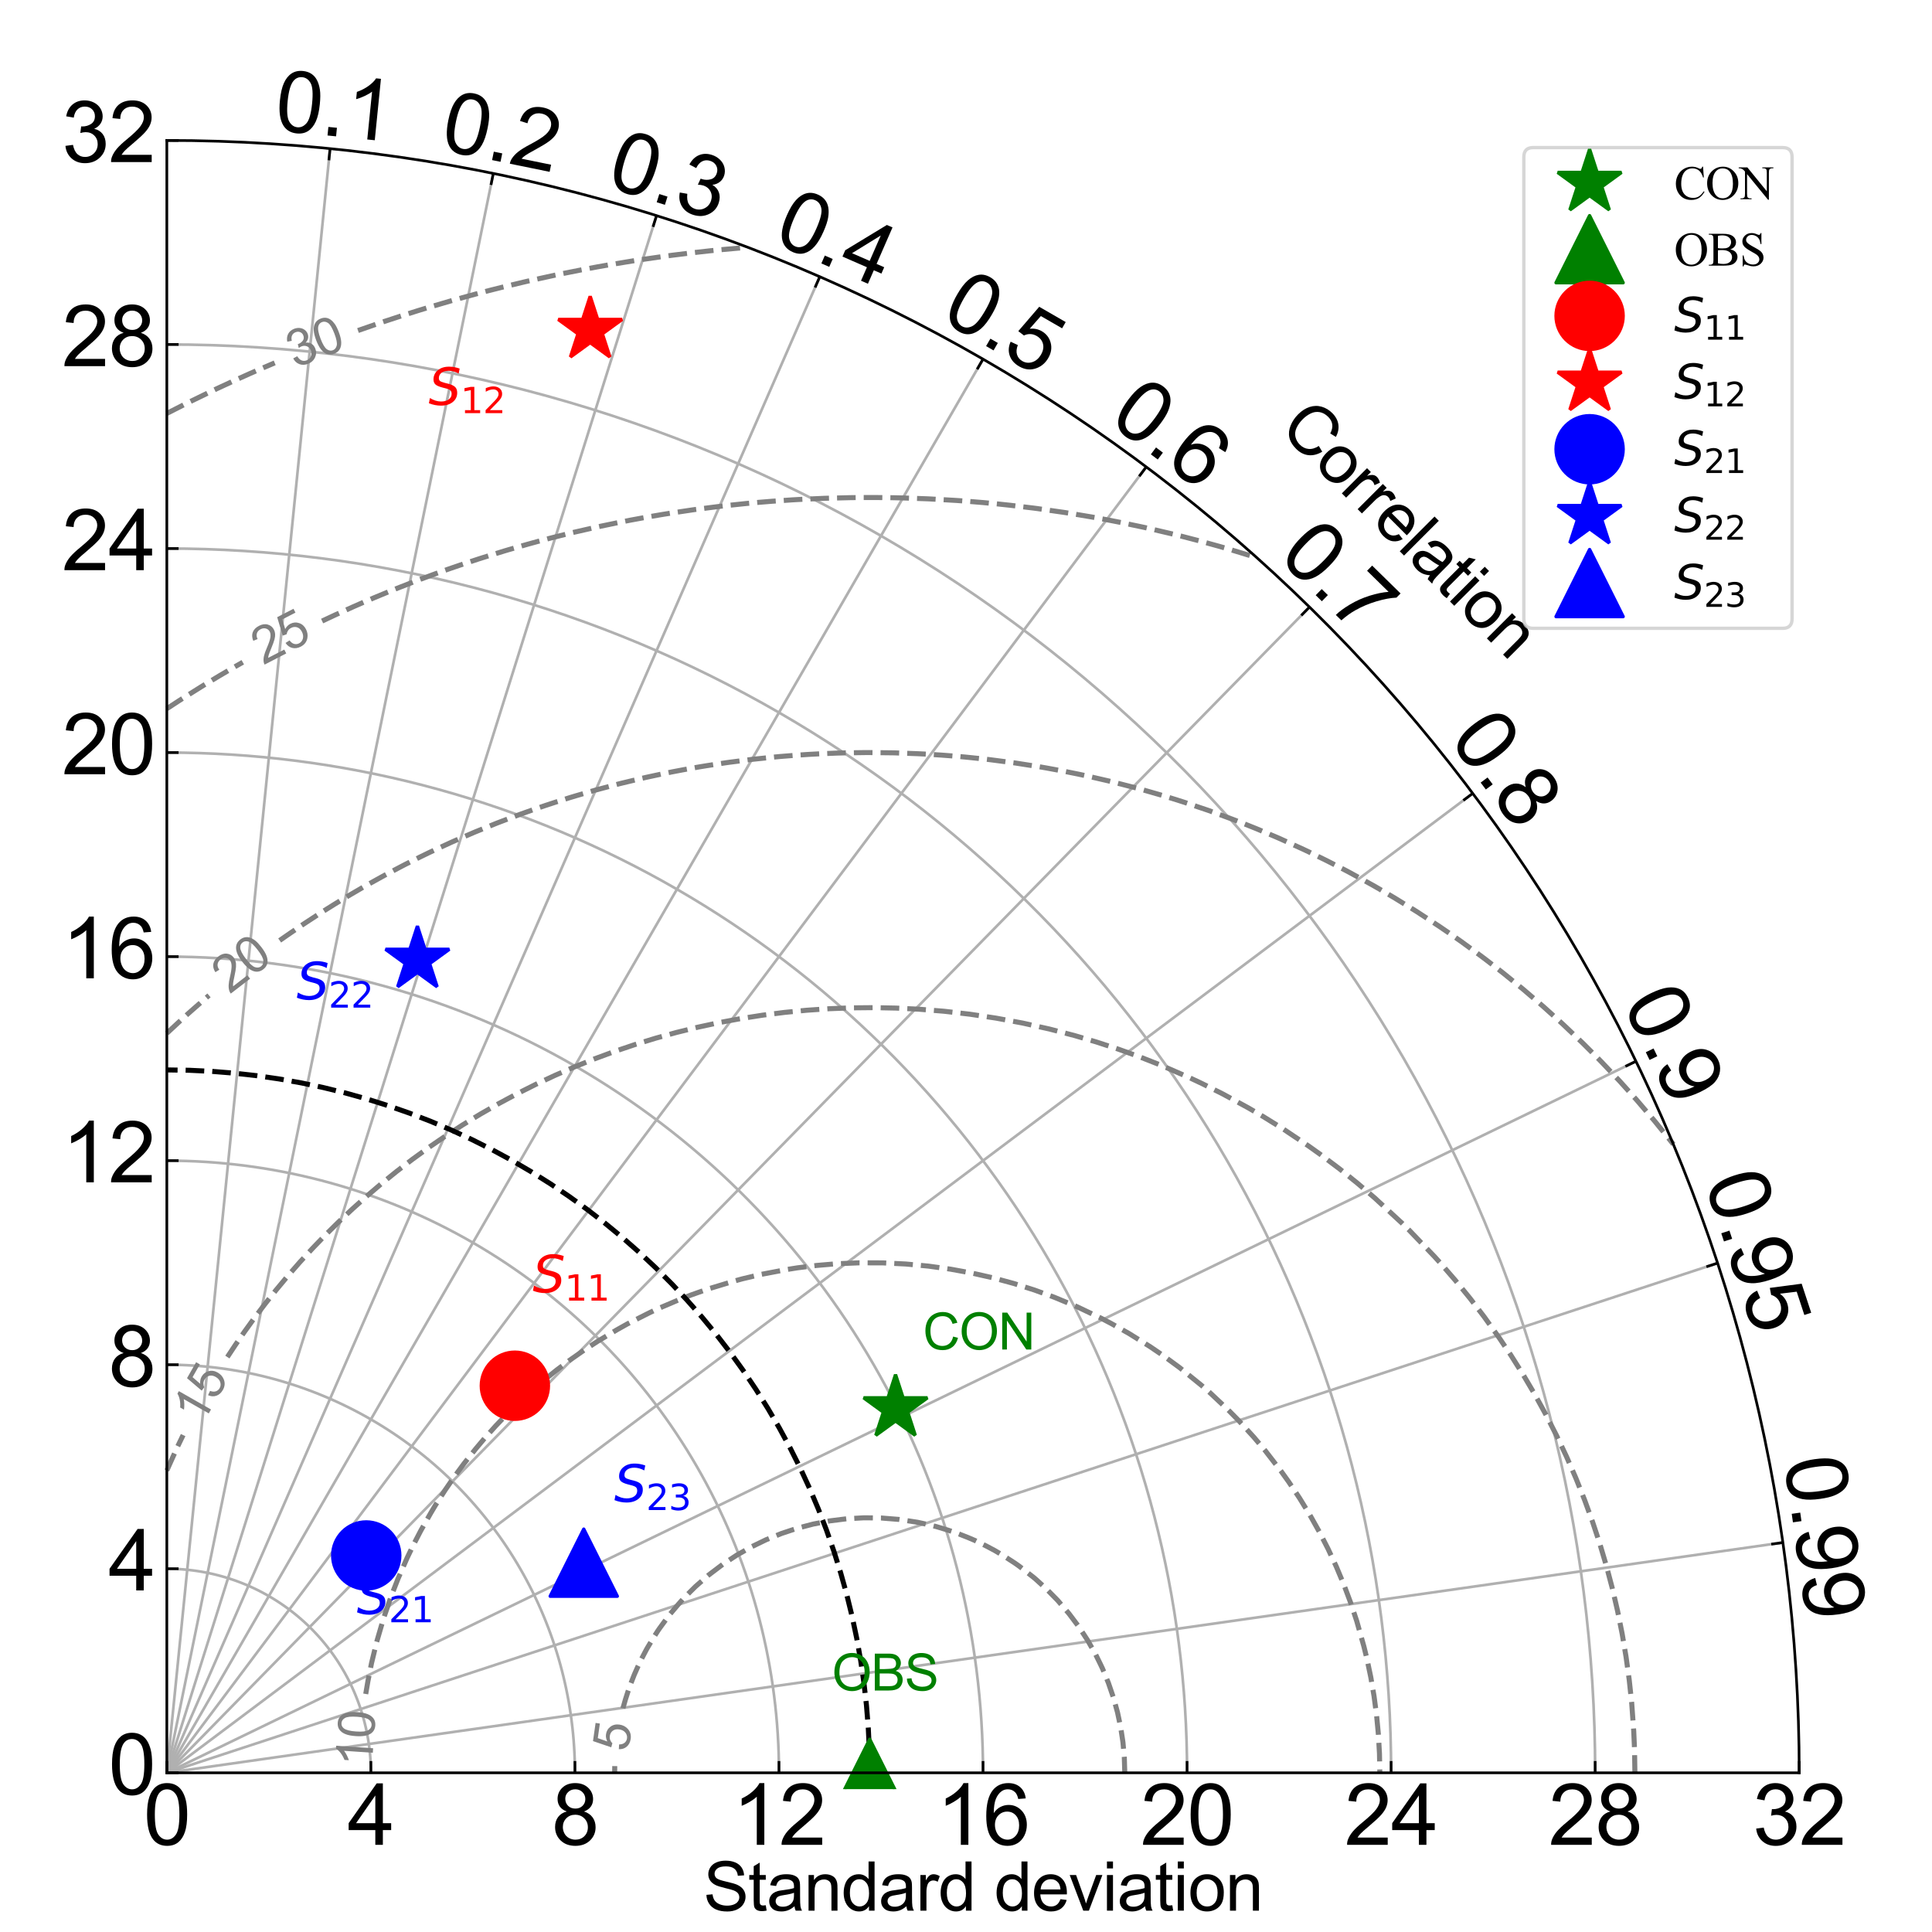 <?xml version="1.0" encoding="utf-8" standalone="no"?>
<!DOCTYPE svg PUBLIC "-//W3C//DTD SVG 1.1//EN"
  "http://www.w3.org/Graphics/SVG/1.1/DTD/svg11.dtd">
<svg xmlns:xlink="http://www.w3.org/1999/xlink" width="576pt" height="576pt" viewBox="0 0 576 576" xmlns="http://www.w3.org/2000/svg" version="1.1">
 <defs>
  <style type="text/css">*{stroke-linejoin: round; stroke-linecap: butt}</style>
 </defs>
 <g id="figure_1">
  <g id="patch_1">
   <path d="M 0 576 
L 576 576 
L 576 0 
L 0 0 
z
" style="fill: #ffffff"/>
  </g>
  <g id="axes_1">
   <g id="patch_2">
    <path d="M 49.738 528.537 
C 49.738 528.537 49.738 528.537 49.738 528.537 
C 49.738 528.537 49.738 528.537 49.738 528.537 
L 49.738 41.865 
C 178.762 41.865 302.634 93.174 393.867 184.408 
C 485.101 275.641 536.41 399.513 536.41 528.537 
z
" clip-path="url(#p10dcf8435d)" style="fill: #ffffff"/>
   </g>
   <g id="GridlinesCollection_1">
    <path d="M 49.738 528.537 
L 50.23 523.645 
L 50.722 518.754 
L 51.213 513.863 
L 51.705 508.972 
L 52.196 504.081 
L 52.688 499.189 
L 53.18 494.298 
L 53.671 489.407 
L 54.163 484.516 
L 54.654 479.624 
L 55.146 474.733 
L 55.638 469.842 
L 56.129 464.951 
L 56.621 460.059 
L 57.112 455.168 
L 57.604 450.277 
L 58.095 445.386 
L 58.587 440.494 
L 59.079 435.603 
L 59.57 430.712 
L 60.062 425.821 
L 60.553 420.93 
L 61.045 416.038 
L 61.537 411.147 
L 62.028 406.256 
L 62.52 401.365 
L 63.011 396.473 
L 63.503 391.582 
L 63.995 386.691 
L 64.486 381.8 
L 64.978 376.908 
L 65.469 372.017 
L 65.961 367.126 
L 66.452 362.235 
L 66.944 357.343 
L 67.436 352.452 
L 67.927 347.561 
L 68.419 342.67 
L 68.91 337.778 
L 69.402 332.887 
L 69.894 327.996 
L 70.385 323.105 
L 70.877 318.214 
L 71.368 313.322 
L 71.86 308.431 
L 72.352 303.54 
L 72.843 298.649 
L 73.335 293.757 
L 73.826 288.866 
L 74.318 283.975 
L 74.809 279.084 
L 75.301 274.192 
L 75.793 269.301 
L 76.284 264.41 
L 76.776 259.519 
L 77.267 254.627 
L 77.759 249.736 
L 78.251 244.845 
L 78.742 239.954 
L 79.234 235.063 
L 79.725 230.171 
L 80.217 225.28 
L 80.709 220.389 
L 81.2 215.498 
L 81.692 210.606 
L 82.183 205.715 
L 82.675 200.824 
L 83.166 195.933 
L 83.658 191.041 
L 84.15 186.15 
L 84.641 181.259 
L 85.133 176.368 
L 85.624 171.476 
L 86.116 166.585 
L 86.608 161.694 
L 87.099 156.803 
L 87.591 151.912 
L 88.082 147.02 
L 88.574 142.129 
L 89.066 137.238 
L 89.557 132.347 
L 90.049 127.455 
L 90.54 122.564 
L 91.032 117.673 
L 91.523 112.782 
L 92.015 107.89 
L 92.507 102.999 
L 92.998 98.108 
L 93.49 93.217 
L 93.981 88.325 
L 94.473 83.434 
L 94.965 78.543 
L 95.456 73.652 
L 95.948 68.76 
L 96.439 63.869 
L 96.931 58.978 
L 97.422 54.087 
L 97.914 49.196 
L 98.406 44.304 
" clip-path="url(#p10dcf8435d)" style="fill: none; stroke: #b0b0b0; stroke-width: 0.8"/>
    <path d="M 49.738 528.537 
L 50.722 523.72 
L 51.705 518.904 
L 52.688 514.087 
L 53.671 509.27 
L 54.654 504.454 
L 55.638 499.637 
L 56.621 494.821 
L 57.604 490.004 
L 58.587 485.188 
L 59.57 480.371 
L 60.553 475.555 
L 61.537 470.738 
L 62.52 465.921 
L 63.503 461.105 
L 64.486 456.288 
L 65.469 451.472 
L 66.452 446.655 
L 67.436 441.839 
L 68.419 437.022 
L 69.402 432.206 
L 70.385 427.389 
L 71.368 422.572 
L 72.352 417.756 
L 73.335 412.939 
L 74.318 408.123 
L 75.301 403.306 
L 76.284 398.49 
L 77.267 393.673 
L 78.251 388.857 
L 79.234 384.04 
L 80.217 379.223 
L 81.2 374.407 
L 82.183 369.59 
L 83.166 364.774 
L 84.15 359.957 
L 85.133 355.141 
L 86.116 350.324 
L 87.099 345.508 
L 88.082 340.691 
L 89.066 335.874 
L 90.049 331.058 
L 91.032 326.241 
L 92.015 321.425 
L 92.998 316.608 
L 93.981 311.792 
L 94.965 306.975 
L 95.948 302.159 
L 96.931 297.342 
L 97.914 292.525 
L 98.897 287.709 
L 99.88 282.892 
L 100.864 278.076 
L 101.847 273.259 
L 102.83 268.443 
L 103.813 263.626 
L 104.796 258.81 
L 105.779 253.993 
L 106.763 249.176 
L 107.746 244.36 
L 108.729 239.543 
L 109.712 234.727 
L 110.695 229.91 
L 111.679 225.094 
L 112.662 220.277 
L 113.645 215.461 
L 114.628 210.644 
L 115.611 205.827 
L 116.594 201.011 
L 117.578 196.194 
L 118.561 191.378 
L 119.544 186.561 
L 120.527 181.745 
L 121.51 176.928 
L 122.493 172.112 
L 123.477 167.295 
L 124.46 162.478 
L 125.443 157.662 
L 126.426 152.845 
L 127.409 148.029 
L 128.393 143.212 
L 129.376 138.396 
L 130.359 133.579 
L 131.342 128.763 
L 132.325 123.946 
L 133.308 119.129 
L 134.292 114.313 
L 135.275 109.496 
L 136.258 104.68 
L 137.241 99.863 
L 138.224 95.047 
L 139.207 90.23 
L 140.191 85.413 
L 141.174 80.597 
L 142.157 75.78 
L 143.14 70.964 
L 144.123 66.147 
L 145.107 61.331 
L 146.09 56.514 
L 147.073 51.698 
" clip-path="url(#p10dcf8435d)" style="fill: none; stroke: #b0b0b0; stroke-width: 0.8"/>
    <path d="M 49.738 528.537 
L 51.213 523.847 
L 52.688 519.158 
L 54.163 514.468 
L 55.638 509.779 
L 57.112 505.089 
L 58.587 500.4 
L 60.062 495.711 
L 61.537 491.021 
L 63.011 486.332 
L 64.486 481.642 
L 65.961 476.953 
L 67.436 472.263 
L 68.91 467.574 
L 70.385 462.884 
L 71.86 458.195 
L 73.335 453.506 
L 74.809 448.816 
L 76.284 444.127 
L 77.759 439.437 
L 79.234 434.748 
L 80.709 430.058 
L 82.183 425.369 
L 83.658 420.679 
L 85.133 415.99 
L 86.608 411.301 
L 88.082 406.611 
L 89.557 401.922 
L 91.032 397.232 
L 92.507 392.543 
L 93.981 387.853 
L 95.456 383.164 
L 96.931 378.474 
L 98.406 373.785 
L 99.88 369.095 
L 101.355 364.406 
L 102.83 359.717 
L 104.305 355.027 
L 105.779 350.338 
L 107.254 345.648 
L 108.729 340.959 
L 110.204 336.269 
L 111.679 331.58 
L 113.153 326.89 
L 114.628 322.201 
L 116.103 317.512 
L 117.578 312.822 
L 119.052 308.133 
L 120.527 303.443 
L 122.002 298.754 
L 123.477 294.064 
L 124.951 289.375 
L 126.426 284.685 
L 127.901 279.996 
L 129.376 275.307 
L 130.85 270.617 
L 132.325 265.928 
L 133.8 261.238 
L 135.275 256.549 
L 136.75 251.859 
L 138.224 247.17 
L 139.699 242.48 
L 141.174 237.791 
L 142.649 233.101 
L 144.123 228.412 
L 145.598 223.723 
L 147.073 219.033 
L 148.548 214.344 
L 150.022 209.654 
L 151.497 204.965 
L 152.972 200.275 
L 154.447 195.586 
L 155.921 190.896 
L 157.396 186.207 
L 158.871 181.518 
L 160.346 176.828 
L 161.82 172.139 
L 163.295 167.449 
L 164.77 162.76 
L 166.245 158.07 
L 167.72 153.381 
L 169.194 148.691 
L 170.669 144.002 
L 172.144 139.312 
L 173.619 134.623 
L 175.093 129.934 
L 176.568 125.244 
L 178.043 120.555 
L 179.518 115.865 
L 180.992 111.176 
L 182.467 106.486 
L 183.942 101.797 
L 185.417 97.107 
L 186.891 92.418 
L 188.366 87.729 
L 189.841 83.039 
L 191.316 78.35 
L 192.791 73.66 
L 194.265 68.971 
L 195.74 64.281 
" clip-path="url(#p10dcf8435d)" style="fill: none; stroke: #b0b0b0; stroke-width: 0.8"/>
    <path d="M 49.738 528.537 
L 51.705 524.031 
L 53.671 519.526 
L 55.638 515.02 
L 57.604 510.515 
L 59.57 506.009 
L 61.537 501.504 
L 63.503 496.998 
L 65.469 492.493 
L 67.436 487.987 
L 69.402 483.482 
L 71.368 478.976 
L 73.335 474.471 
L 75.301 469.966 
L 77.267 465.46 
L 79.234 460.955 
L 81.2 456.449 
L 83.166 451.944 
L 85.133 447.438 
L 87.099 442.933 
L 89.066 438.427 
L 91.032 433.922 
L 92.998 429.416 
L 94.965 424.911 
L 96.931 420.405 
L 98.897 415.9 
L 100.864 411.394 
L 102.83 406.889 
L 104.796 402.383 
L 106.763 397.878 
L 108.729 393.372 
L 110.695 388.867 
L 112.662 384.361 
L 114.628 379.856 
L 116.594 375.351 
L 118.561 370.845 
L 120.527 366.34 
L 122.493 361.834 
L 124.46 357.329 
L 126.426 352.823 
L 128.393 348.318 
L 130.359 343.812 
L 132.325 339.307 
L 134.292 334.801 
L 136.258 330.296 
L 138.224 325.79 
L 140.191 321.285 
L 142.157 316.779 
L 144.123 312.274 
L 146.09 307.768 
L 148.056 303.263 
L 150.022 298.757 
L 151.989 294.252 
L 153.955 289.746 
L 155.921 285.241 
L 157.888 280.736 
L 159.854 276.23 
L 161.82 271.725 
L 163.787 267.219 
L 165.753 262.714 
L 167.72 258.208 
L 169.686 253.703 
L 171.652 249.197 
L 173.619 244.692 
L 175.585 240.186 
L 177.551 235.681 
L 179.518 231.175 
L 181.484 226.67 
L 183.45 222.164 
L 185.417 217.659 
L 187.383 213.153 
L 189.349 208.648 
L 191.316 204.142 
L 193.282 199.637 
L 195.248 195.131 
L 197.215 190.626 
L 199.181 186.121 
L 201.148 181.615 
L 203.114 177.11 
L 205.08 172.604 
L 207.047 168.099 
L 209.013 163.593 
L 210.979 159.088 
L 212.946 154.582 
L 214.912 150.077 
L 216.878 145.571 
L 218.845 141.066 
L 220.811 136.56 
L 222.777 132.055 
L 224.744 127.549 
L 226.71 123.044 
L 228.676 118.538 
L 230.643 114.033 
L 232.609 109.527 
L 234.575 105.022 
L 236.542 100.516 
L 238.508 96.011 
L 240.475 91.506 
L 242.441 87 
L 244.407 82.495 
" clip-path="url(#p10dcf8435d)" style="fill: none; stroke: #b0b0b0; stroke-width: 0.8"/>
    <path d="M 49.738 528.537 
L 52.196 524.279 
L 54.654 520.022 
L 57.112 515.765 
L 59.57 511.508 
L 62.028 507.25 
L 64.486 502.993 
L 66.944 498.736 
L 69.402 494.479 
L 71.86 490.221 
L 74.318 485.964 
L 76.776 481.707 
L 79.234 477.449 
L 81.692 473.192 
L 84.15 468.935 
L 86.608 464.678 
L 89.066 460.42 
L 91.523 456.163 
L 93.981 451.906 
L 96.439 447.648 
L 98.897 443.391 
L 101.355 439.134 
L 103.813 434.877 
L 106.271 430.619 
L 108.729 426.362 
L 111.187 422.105 
L 113.645 417.848 
L 116.103 413.59 
L 118.561 409.333 
L 121.019 405.076 
L 123.477 400.818 
L 125.935 396.561 
L 128.393 392.304 
L 130.85 388.047 
L 133.308 383.789 
L 135.766 379.532 
L 138.224 375.275 
L 140.682 371.018 
L 143.14 366.76 
L 145.598 362.503 
L 148.056 358.246 
L 150.514 353.988 
L 152.972 349.731 
L 155.43 345.474 
L 157.888 341.217 
L 160.346 336.959 
L 162.804 332.702 
L 165.262 328.445 
L 167.72 324.188 
L 170.177 319.93 
L 172.635 315.673 
L 175.093 311.416 
L 177.551 307.158 
L 180.009 302.901 
L 182.467 298.644 
L 184.925 294.387 
L 187.383 290.129 
L 189.841 285.872 
L 192.299 281.615 
L 194.757 277.357 
L 197.215 273.1 
L 199.673 268.843 
L 202.131 264.586 
L 204.589 260.328 
L 207.047 256.071 
L 209.505 251.814 
L 211.962 247.557 
L 214.42 243.299 
L 216.878 239.042 
L 219.336 234.785 
L 221.794 230.527 
L 224.252 226.27 
L 226.71 222.013 
L 229.168 217.756 
L 231.626 213.498 
L 234.084 209.241 
L 236.542 204.984 
L 239 200.727 
L 241.458 196.469 
L 243.916 192.212 
L 246.374 187.955 
L 248.832 183.697 
L 251.289 179.44 
L 253.747 175.183 
L 256.205 170.926 
L 258.663 166.668 
L 261.121 162.411 
L 263.579 158.154 
L 266.037 153.897 
L 268.495 149.639 
L 270.953 145.382 
L 273.411 141.125 
L 275.869 136.867 
L 278.327 132.61 
L 280.785 128.353 
L 283.243 124.096 
L 285.701 119.838 
L 288.159 115.581 
L 290.616 111.324 
L 293.074 107.066 
" clip-path="url(#p10dcf8435d)" style="fill: none; stroke: #b0b0b0; stroke-width: 0.8"/>
    <path d="M 49.738 528.537 
L 52.688 524.604 
L 55.638 520.671 
L 58.587 516.739 
L 61.537 512.806 
L 64.486 508.873 
L 67.436 504.94 
L 70.385 501.008 
L 73.335 497.075 
L 76.284 493.142 
L 79.234 489.21 
L 82.183 485.277 
L 85.133 481.344 
L 88.082 477.412 
L 91.032 473.479 
L 93.981 469.546 
L 96.931 465.613 
L 99.88 461.681 
L 102.83 457.748 
L 105.779 453.815 
L 108.729 449.883 
L 111.679 445.95 
L 114.628 442.017 
L 117.578 438.085 
L 120.527 434.152 
L 123.477 430.219 
L 126.426 426.286 
L 129.376 422.354 
L 132.325 418.421 
L 135.275 414.488 
L 138.224 410.556 
L 141.174 406.623 
L 144.123 402.69 
L 147.073 398.758 
L 150.022 394.825 
L 152.972 390.892 
L 155.921 386.959 
L 158.871 383.027 
L 161.82 379.094 
L 164.77 375.161 
L 167.72 371.229 
L 170.669 367.296 
L 173.619 363.363 
L 176.568 359.431 
L 179.518 355.498 
L 182.467 351.565 
L 185.417 347.632 
L 188.366 343.7 
L 191.316 339.767 
L 194.265 335.834 
L 197.215 331.902 
L 200.164 327.969 
L 203.114 324.036 
L 206.063 320.104 
L 209.013 316.171 
L 211.962 312.238 
L 214.912 308.305 
L 217.861 304.373 
L 220.811 300.44 
L 223.761 296.507 
L 226.71 292.575 
L 229.66 288.642 
L 232.609 284.709 
L 235.559 280.776 
L 238.508 276.844 
L 241.458 272.911 
L 244.407 268.978 
L 247.357 265.046 
L 250.306 261.113 
L 253.256 257.18 
L 256.205 253.248 
L 259.155 249.315 
L 262.104 245.382 
L 265.054 241.449 
L 268.003 237.517 
L 270.953 233.584 
L 273.903 229.651 
L 276.852 225.719 
L 279.802 221.786 
L 282.751 217.853 
L 285.701 213.921 
L 288.65 209.988 
L 291.6 206.055 
L 294.549 202.122 
L 297.499 198.19 
L 300.448 194.257 
L 303.398 190.324 
L 306.347 186.392 
L 309.297 182.459 
L 312.246 178.526 
L 315.196 174.594 
L 318.145 170.661 
L 321.095 166.728 
L 324.044 162.795 
L 326.994 158.863 
L 329.944 154.93 
L 332.893 150.997 
L 335.843 147.065 
L 338.792 143.132 
L 341.742 139.199 
" clip-path="url(#p10dcf8435d)" style="fill: none; stroke: #b0b0b0; stroke-width: 0.8"/>
    <path d="M 49.738 528.537 
L 53.18 525.026 
L 56.621 521.515 
L 60.062 518.005 
L 63.503 514.494 
L 66.944 510.984 
L 70.385 507.473 
L 73.826 503.962 
L 77.267 500.452 
L 80.709 496.941 
L 84.15 493.43 
L 87.591 489.92 
L 91.032 486.409 
L 94.473 482.898 
L 97.914 479.388 
L 101.355 475.877 
L 104.796 472.366 
L 108.237 468.856 
L 111.679 465.345 
L 115.12 461.835 
L 118.561 458.324 
L 122.002 454.813 
L 125.443 451.303 
L 128.884 447.792 
L 132.325 444.281 
L 135.766 440.771 
L 139.207 437.26 
L 142.649 433.749 
L 146.09 430.239 
L 149.531 426.728 
L 152.972 423.218 
L 156.413 419.707 
L 159.854 416.196 
L 163.295 412.686 
L 166.736 409.175 
L 170.177 405.664 
L 173.619 402.154 
L 177.06 398.643 
L 180.501 395.132 
L 183.942 391.622 
L 187.383 388.111 
L 190.824 384.601 
L 194.265 381.09 
L 197.706 377.579 
L 201.148 374.069 
L 204.589 370.558 
L 208.03 367.047 
L 211.471 363.537 
L 214.912 360.026 
L 218.353 356.515 
L 221.794 353.005 
L 225.235 349.494 
L 228.676 345.983 
L 232.118 342.473 
L 235.559 338.962 
L 239 335.452 
L 242.441 331.941 
L 245.882 328.43 
L 249.323 324.92 
L 252.764 321.409 
L 256.205 317.898 
L 259.646 314.388 
L 263.088 310.877 
L 266.529 307.366 
L 269.97 303.856 
L 273.411 300.345 
L 276.852 296.835 
L 280.293 293.324 
L 283.734 289.813 
L 287.175 286.303 
L 290.616 282.792 
L 294.058 279.281 
L 297.499 275.771 
L 300.94 272.26 
L 304.381 268.749 
L 307.822 265.239 
L 311.263 261.728 
L 314.704 258.218 
L 318.145 254.707 
L 321.587 251.196 
L 325.028 247.686 
L 328.469 244.175 
L 331.91 240.664 
L 335.351 237.154 
L 338.792 233.643 
L 342.233 230.132 
L 345.674 226.622 
L 349.115 223.111 
L 352.557 219.6 
L 355.998 216.09 
L 359.439 212.579 
L 362.88 209.069 
L 366.321 205.558 
L 369.762 202.047 
L 373.203 198.537 
L 376.644 195.026 
L 380.085 191.515 
L 383.527 188.005 
L 386.968 184.494 
L 390.409 180.983 
" clip-path="url(#p10dcf8435d)" style="fill: none; stroke: #b0b0b0; stroke-width: 0.8"/>
    <path d="M 49.738 528.537 
L 53.671 525.587 
L 57.604 522.638 
L 61.537 519.688 
L 65.469 516.739 
L 69.402 513.789 
L 73.335 510.84 
L 77.267 507.89 
L 81.2 504.94 
L 85.133 501.991 
L 89.066 499.041 
L 92.998 496.092 
L 96.931 493.142 
L 100.864 490.193 
L 104.796 487.243 
L 108.729 484.294 
L 112.662 481.344 
L 116.594 478.395 
L 120.527 475.445 
L 124.46 472.496 
L 128.393 469.546 
L 132.325 466.597 
L 136.258 463.647 
L 140.191 460.698 
L 144.123 457.748 
L 148.056 454.799 
L 151.989 451.849 
L 155.921 448.899 
L 159.854 445.95 
L 163.787 443 
L 167.72 440.051 
L 171.652 437.101 
L 175.585 434.152 
L 179.518 431.202 
L 183.45 428.253 
L 187.383 425.303 
L 191.316 422.354 
L 195.248 419.404 
L 199.181 416.455 
L 203.114 413.505 
L 207.047 410.556 
L 210.979 407.606 
L 214.912 404.657 
L 218.845 401.707 
L 222.777 398.758 
L 226.71 395.808 
L 230.643 392.858 
L 234.575 389.909 
L 238.508 386.959 
L 242.441 384.01 
L 246.374 381.06 
L 250.306 378.111 
L 254.239 375.161 
L 258.172 372.212 
L 262.104 369.262 
L 266.037 366.313 
L 269.97 363.363 
L 273.903 360.414 
L 277.835 357.464 
L 281.768 354.515 
L 285.701 351.565 
L 289.633 348.616 
L 293.566 345.666 
L 297.499 342.717 
L 301.431 339.767 
L 305.364 336.817 
L 309.297 333.868 
L 313.23 330.918 
L 317.162 327.969 
L 321.095 325.019 
L 325.028 322.07 
L 328.96 319.12 
L 332.893 316.171 
L 336.826 313.221 
L 340.758 310.272 
L 344.691 307.322 
L 348.624 304.373 
L 352.557 301.423 
L 356.489 298.474 
L 360.422 295.524 
L 364.355 292.575 
L 368.287 289.625 
L 372.22 286.676 
L 376.153 283.726 
L 380.085 280.776 
L 384.018 277.827 
L 387.951 274.877 
L 391.884 271.928 
L 395.816 268.978 
L 399.749 266.029 
L 403.682 263.079 
L 407.614 260.13 
L 411.547 257.18 
L 415.48 254.231 
L 419.412 251.281 
L 423.345 248.332 
L 427.278 245.382 
L 431.211 242.433 
L 435.143 239.483 
L 439.076 236.534 
" clip-path="url(#p10dcf8435d)" style="fill: none; stroke: #b0b0b0; stroke-width: 0.8"/>
    <path d="M 49.738 528.537 
L 54.163 526.394 
L 58.587 524.251 
L 63.011 522.108 
L 67.436 519.966 
L 71.86 517.823 
L 76.284 515.68 
L 80.709 513.537 
L 85.133 511.394 
L 89.557 509.252 
L 93.981 507.109 
L 98.406 504.966 
L 102.83 502.823 
L 107.254 500.681 
L 111.679 498.538 
L 116.103 496.395 
L 120.527 494.252 
L 124.951 492.109 
L 129.376 489.967 
L 133.8 487.824 
L 138.224 485.681 
L 142.649 483.538 
L 147.073 481.396 
L 151.497 479.253 
L 155.921 477.11 
L 160.346 474.967 
L 164.77 472.824 
L 169.194 470.682 
L 173.619 468.539 
L 178.043 466.396 
L 182.467 464.253 
L 186.891 462.11 
L 191.316 459.968 
L 195.74 457.825 
L 200.164 455.682 
L 204.589 453.539 
L 209.013 451.397 
L 213.437 449.254 
L 217.861 447.111 
L 222.286 444.968 
L 226.71 442.825 
L 231.134 440.683 
L 235.559 438.54 
L 239.983 436.397 
L 244.407 434.254 
L 248.832 432.112 
L 253.256 429.969 
L 257.68 427.826 
L 262.104 425.683 
L 266.529 423.54 
L 270.953 421.398 
L 275.377 419.255 
L 279.802 417.112 
L 284.226 414.969 
L 288.65 412.827 
L 293.074 410.684 
L 297.499 408.541 
L 301.923 406.398 
L 306.347 404.255 
L 310.772 402.113 
L 315.196 399.97 
L 319.62 397.827 
L 324.044 395.684 
L 328.469 393.541 
L 332.893 391.399 
L 337.317 389.256 
L 341.742 387.113 
L 346.166 384.97 
L 350.59 382.828 
L 355.014 380.685 
L 359.439 378.542 
L 363.863 376.399 
L 368.287 374.256 
L 372.712 372.114 
L 377.136 369.971 
L 381.56 367.828 
L 385.985 365.685 
L 390.409 363.543 
L 394.833 361.4 
L 399.257 359.257 
L 403.682 357.114 
L 408.106 354.971 
L 412.53 352.829 
L 416.955 350.686 
L 421.379 348.543 
L 425.803 346.4 
L 430.227 344.258 
L 434.652 342.115 
L 439.076 339.972 
L 443.5 337.829 
L 447.925 335.686 
L 452.349 333.544 
L 456.773 331.401 
L 461.197 329.258 
L 465.622 327.115 
L 470.046 324.972 
L 474.47 322.83 
L 478.895 320.687 
L 483.319 318.544 
L 487.743 316.401 
" clip-path="url(#p10dcf8435d)" style="fill: none; stroke: #b0b0b0; stroke-width: 0.8"/>
    <path d="M 49.738 528.537 
L 54.409 527.002 
L 59.079 525.467 
L 63.749 523.932 
L 68.419 522.397 
L 73.089 520.862 
L 77.759 519.327 
L 82.429 517.792 
L 87.099 516.257 
L 91.769 514.722 
L 96.439 513.187 
L 101.109 511.652 
L 105.779 510.117 
L 110.45 508.582 
L 115.12 507.047 
L 119.79 505.512 
L 124.46 503.977 
L 129.13 502.442 
L 133.8 500.907 
L 138.47 499.372 
L 143.14 497.837 
L 147.81 496.302 
L 152.48 494.767 
L 157.15 493.232 
L 161.82 491.697 
L 166.491 490.162 
L 171.161 488.627 
L 175.831 487.092 
L 180.501 485.557 
L 185.171 484.022 
L 189.841 482.487 
L 194.511 480.952 
L 199.181 479.417 
L 203.851 477.882 
L 208.521 476.347 
L 213.191 474.812 
L 217.861 473.277 
L 222.532 471.742 
L 227.202 470.207 
L 231.872 468.672 
L 236.542 467.137 
L 241.212 465.602 
L 245.882 464.067 
L 250.552 462.532 
L 255.222 460.997 
L 259.892 459.463 
L 264.562 457.928 
L 269.232 456.393 
L 273.903 454.858 
L 278.573 453.323 
L 283.243 451.788 
L 287.913 450.253 
L 292.583 448.718 
L 297.253 447.183 
L 301.923 445.648 
L 306.593 444.113 
L 311.263 442.578 
L 315.933 441.043 
L 320.603 439.508 
L 325.273 437.973 
L 329.944 436.438 
L 334.614 434.903 
L 339.284 433.368 
L 343.954 431.833 
L 348.624 430.298 
L 353.294 428.763 
L 357.964 427.228 
L 362.634 425.693 
L 367.304 424.158 
L 371.974 422.623 
L 376.644 421.088 
L 381.314 419.553 
L 385.985 418.018 
L 390.655 416.483 
L 395.325 414.948 
L 399.995 413.413 
L 404.665 411.878 
L 409.335 410.343 
L 414.005 408.808 
L 418.675 407.273 
L 423.345 405.738 
L 428.015 404.203 
L 432.685 402.668 
L 437.355 401.133 
L 442.026 399.598 
L 446.696 398.063 
L 451.366 396.528 
L 456.036 394.993 
L 460.706 393.458 
L 465.376 391.923 
L 470.046 390.388 
L 474.716 388.853 
L 479.386 387.318 
L 484.056 385.783 
L 488.726 384.248 
L 493.396 382.713 
L 498.067 381.178 
L 502.737 379.643 
L 507.407 378.108 
L 512.077 376.573 
" clip-path="url(#p10dcf8435d)" style="fill: none; stroke: #b0b0b0; stroke-width: 0.8"/>
    <path d="M 49.738 528.537 
L 54.605 527.843 
L 59.472 527.15 
L 64.339 526.456 
L 69.205 525.763 
L 74.072 525.069 
L 78.939 524.376 
L 83.806 523.682 
L 88.672 522.989 
L 93.539 522.295 
L 98.406 521.602 
L 103.272 520.909 
L 108.139 520.215 
L 113.006 519.522 
L 117.873 518.828 
L 122.739 518.135 
L 127.606 517.441 
L 132.473 516.748 
L 137.339 516.054 
L 142.206 515.361 
L 147.073 514.667 
L 151.94 513.974 
L 156.806 513.28 
L 161.673 512.587 
L 166.54 511.893 
L 171.406 511.2 
L 176.273 510.506 
L 181.14 509.813 
L 186.007 509.12 
L 190.873 508.426 
L 195.74 507.733 
L 200.607 507.039 
L 205.473 506.346 
L 210.34 505.652 
L 215.207 504.959 
L 220.074 504.265 
L 224.94 503.572 
L 229.807 502.878 
L 234.674 502.185 
L 239.541 501.491 
L 244.407 500.798 
L 249.274 500.104 
L 254.141 499.411 
L 259.007 498.718 
L 263.874 498.024 
L 268.741 497.331 
L 273.608 496.637 
L 278.474 495.944 
L 283.341 495.25 
L 288.208 494.557 
L 293.074 493.863 
L 297.941 493.17 
L 302.808 492.476 
L 307.675 491.783 
L 312.541 491.089 
L 317.408 490.396 
L 322.275 489.702 
L 327.141 489.009 
L 332.008 488.315 
L 336.875 487.622 
L 341.742 486.929 
L 346.608 486.235 
L 351.475 485.542 
L 356.342 484.848 
L 361.208 484.155 
L 366.075 483.461 
L 370.942 482.768 
L 375.809 482.074 
L 380.675 481.381 
L 385.542 480.687 
L 390.409 479.994 
L 395.276 479.3 
L 400.142 478.607 
L 405.009 477.913 
L 409.876 477.22 
L 414.742 476.526 
L 419.609 475.833 
L 424.476 475.14 
L 429.343 474.446 
L 434.209 473.753 
L 439.076 473.059 
L 443.943 472.366 
L 448.809 471.672 
L 453.676 470.979 
L 458.543 470.285 
L 463.41 469.592 
L 468.276 468.898 
L 473.143 468.205 
L 478.01 467.511 
L 482.876 466.818 
L 487.743 466.124 
L 492.61 465.431 
L 497.477 464.737 
L 502.343 464.044 
L 507.21 463.351 
L 512.077 462.657 
L 516.943 461.964 
L 521.81 461.27 
L 526.677 460.577 
L 531.544 459.883 
" clip-path="url(#p10dcf8435d)" style="fill: none; stroke: #b0b0b0; stroke-width: 0.8"/>
    <path d="M 110.572 528.537 
L 110.565 527.572 
L 110.542 526.607 
L 110.504 525.642 
L 110.45 524.678 
L 110.381 523.716 
L 110.297 522.754 
L 110.198 521.794 
L 110.083 520.836 
L 109.953 519.879 
L 109.808 518.925 
L 109.648 517.973 
L 109.473 517.024 
L 109.283 516.078 
L 109.078 515.134 
L 108.858 514.195 
L 108.623 513.258 
L 108.373 512.326 
L 108.108 511.398 
L 107.829 510.474 
L 107.535 509.554 
L 107.227 508.64 
L 106.904 507.73 
L 106.566 506.826 
L 106.215 505.927 
L 105.849 505.034 
L 105.469 504.147 
L 105.075 503.265 
L 104.667 502.391 
L 104.245 501.522 
L 103.81 500.661 
L 103.361 499.807 
L 102.898 498.959 
L 102.422 498.12 
L 101.933 497.288 
L 101.431 496.463 
L 100.915 495.647 
L 100.387 494.84 
L 99.846 494.04 
L 99.292 493.25 
L 98.726 492.468 
L 98.148 491.695 
L 97.557 490.932 
L 96.955 490.178 
L 96.34 489.433 
L 95.714 488.699 
L 95.076 487.974 
L 94.427 487.26 
L 93.766 486.556 
L 93.095 485.863 
L 92.412 485.181 
L 91.719 484.509 
L 91.015 483.849 
L 90.301 483.199 
L 89.576 482.561 
L 88.842 481.935 
L 88.098 481.321 
L 87.344 480.718 
L 86.58 480.127 
L 85.807 479.549 
L 85.026 478.983 
L 84.235 478.429 
L 83.436 477.888 
L 82.628 477.36 
L 81.812 476.845 
L 80.988 476.342 
L 80.155 475.853 
L 79.316 475.377 
L 78.469 474.914 
L 77.614 474.465 
L 76.753 474.03 
L 75.885 473.608 
L 75.01 473.2 
L 74.129 472.806 
L 73.241 472.426 
L 72.348 472.06 
L 71.449 471.709 
L 70.545 471.371 
L 69.635 471.049 
L 68.721 470.74 
L 67.801 470.446 
L 66.877 470.167 
L 65.949 469.902 
L 65.017 469.653 
L 64.081 469.418 
L 63.141 469.197 
L 62.198 468.992 
L 61.251 468.802 
L 60.302 468.627 
L 59.35 468.467 
L 58.396 468.322 
L 57.44 468.192 
L 56.481 468.078 
L 55.521 467.978 
L 54.56 467.894 
L 53.597 467.825 
L 52.633 467.772 
L 51.669 467.733 
L 50.704 467.71 
L 49.738 467.703 
" clip-path="url(#p10dcf8435d)" style="fill: none; stroke: #b0b0b0; stroke-width: 0.8"/>
    <path d="M 171.406 528.537 
L 171.391 526.606 
L 171.345 524.676 
L 171.269 522.748 
L 171.161 520.82 
L 171.024 518.895 
L 170.856 516.971 
L 170.657 515.051 
L 170.428 513.134 
L 170.168 511.222 
L 169.878 509.313 
L 169.558 507.409 
L 169.208 505.511 
L 168.827 503.618 
L 168.417 501.732 
L 167.977 499.852 
L 167.507 497.98 
L 167.007 496.115 
L 166.478 494.259 
L 165.92 492.411 
L 165.332 490.572 
L 164.715 488.743 
L 164.069 486.924 
L 163.394 485.115 
L 162.691 483.317 
L 161.959 481.531 
L 161.2 479.756 
L 160.412 477.994 
L 159.596 476.244 
L 158.752 474.508 
L 157.881 472.785 
L 156.983 471.076 
L 156.058 469.382 
L 155.106 467.703 
L 154.128 466.039 
L 153.123 464.39 
L 152.092 462.758 
L 151.036 461.142 
L 149.954 459.544 
L 148.846 457.962 
L 147.714 456.399 
L 146.557 454.853 
L 145.376 453.327 
L 144.171 451.819 
L 142.942 450.33 
L 141.689 448.861 
L 140.413 447.412 
L 139.115 445.984 
L 137.794 444.576 
L 136.451 443.19 
L 135.086 441.825 
L 133.699 440.481 
L 132.291 439.16 
L 130.863 437.862 
L 129.414 436.586 
L 127.945 435.334 
L 126.457 434.105 
L 124.949 432.899 
L 123.422 431.718 
L 121.876 430.561 
L 120.313 429.429 
L 118.732 428.322 
L 117.133 427.24 
L 115.517 426.183 
L 113.885 425.152 
L 112.237 424.148 
L 110.572 423.169 
L 108.893 422.217 
L 107.199 421.292 
L 105.49 420.394 
L 103.767 419.523 
L 102.031 418.679 
L 100.281 417.864 
L 98.519 417.076 
L 96.744 416.316 
L 94.958 415.584 
L 93.16 414.881 
L 91.351 414.206 
L 89.532 413.56 
L 87.703 412.943 
L 85.864 412.356 
L 84.016 411.797 
L 82.16 411.268 
L 80.295 410.768 
L 78.423 410.298 
L 76.543 409.858 
L 74.657 409.448 
L 72.764 409.067 
L 70.866 408.717 
L 68.962 408.397 
L 67.054 408.107 
L 65.141 407.848 
L 63.224 407.618 
L 61.304 407.42 
L 59.381 407.251 
L 57.455 407.114 
L 55.528 407.007 
L 53.599 406.93 
L 51.669 406.884 
L 49.738 406.869 
" clip-path="url(#p10dcf8435d)" style="fill: none; stroke: #b0b0b0; stroke-width: 0.8"/>
    <path d="M 232.24 528.537 
L 232.217 525.641 
L 232.149 522.746 
L 232.034 519.853 
L 231.873 516.962 
L 231.666 514.073 
L 231.414 511.189 
L 231.116 508.309 
L 230.772 505.433 
L 230.383 502.564 
L 229.948 499.701 
L 229.468 496.846 
L 228.942 493.998 
L 228.372 491.159 
L 227.756 488.33 
L 227.096 485.51 
L 226.391 482.702 
L 225.642 479.905 
L 224.848 477.12 
L 224.01 474.348 
L 223.128 471.59 
L 222.203 468.846 
L 221.234 466.117 
L 220.222 463.404 
L 219.167 460.708 
L 218.07 458.028 
L 216.93 455.366 
L 215.748 452.723 
L 214.524 450.098 
L 213.259 447.494 
L 211.953 444.909 
L 210.605 442.346 
L 209.218 439.805 
L 207.79 437.286 
L 206.322 434.79 
L 204.815 432.317 
L 203.269 429.869 
L 201.684 427.445 
L 200.061 425.047 
L 198.4 422.675 
L 196.702 420.33 
L 194.967 418.012 
L 193.195 415.721 
L 191.387 413.46 
L 189.543 411.227 
L 187.664 409.023 
L 185.751 406.85 
L 183.803 404.707 
L 181.821 402.596 
L 179.807 400.516 
L 177.759 398.469 
L 175.679 396.454 
L 173.568 394.472 
L 171.425 392.524 
L 169.252 390.611 
L 167.048 388.732 
L 164.816 386.888 
L 162.554 385.08 
L 160.263 383.309 
L 157.945 381.573 
L 155.6 379.875 
L 153.228 378.214 
L 150.83 376.591 
L 148.406 375.006 
L 145.958 373.46 
L 143.486 371.953 
L 140.989 370.485 
L 138.47 369.057 
L 135.929 367.67 
L 133.366 366.323 
L 130.782 365.016 
L 128.177 363.751 
L 125.553 362.527 
L 122.909 361.345 
L 120.247 360.205 
L 117.568 359.108 
L 114.871 358.053 
L 112.158 357.041 
L 109.429 356.072 
L 106.685 355.147 
L 103.927 354.265 
L 101.155 353.427 
L 98.37 352.634 
L 95.573 351.884 
L 92.765 351.179 
L 89.946 350.519 
L 87.116 349.903 
L 84.277 349.333 
L 81.43 348.807 
L 78.574 348.327 
L 75.711 347.892 
L 72.842 347.503 
L 69.967 347.159 
L 67.086 346.861 
L 64.202 346.609 
L 61.313 346.402 
L 58.422 346.241 
L 55.529 346.127 
L 52.634 346.058 
L 49.738 346.035 
" clip-path="url(#p10dcf8435d)" style="fill: none; stroke: #b0b0b0; stroke-width: 0.8"/>
    <path d="M 293.074 528.537 
L 293.044 524.676 
L 292.952 520.816 
L 292.799 516.958 
L 292.585 513.103 
L 292.309 509.252 
L 291.973 505.406 
L 291.575 501.566 
L 291.117 497.732 
L 290.598 493.906 
L 290.018 490.089 
L 289.378 486.282 
L 288.677 482.485 
L 287.916 478.7 
L 287.096 474.927 
L 286.215 471.168 
L 285.275 467.423 
L 284.276 463.694 
L 283.218 459.981 
L 282.101 456.285 
L 280.925 452.608 
L 279.691 448.949 
L 278.399 445.311 
L 277.05 441.693 
L 275.644 438.098 
L 274.18 434.525 
L 272.661 430.976 
L 271.085 427.451 
L 269.453 423.952 
L 267.766 420.479 
L 266.024 417.034 
L 264.228 413.616 
L 262.377 410.228 
L 260.474 406.869 
L 258.517 403.541 
L 256.507 400.244 
L 254.446 396.979 
L 252.333 393.748 
L 250.169 390.551 
L 247.954 387.388 
L 245.69 384.261 
L 243.376 381.17 
L 241.013 378.116 
L 238.603 375.101 
L 236.145 372.123 
L 233.64 369.186 
L 231.088 366.288 
L 228.491 363.431 
L 225.849 360.616 
L 223.163 357.843 
L 220.433 355.113 
L 217.66 352.426 
L 214.844 349.784 
L 211.987 347.187 
L 209.09 344.636 
L 206.152 342.131 
L 203.175 339.672 
L 200.159 337.262 
L 197.105 334.899 
L 194.014 332.586 
L 190.887 330.321 
L 187.725 328.107 
L 184.527 325.943 
L 181.296 323.829 
L 178.031 321.768 
L 174.735 319.759 
L 171.406 317.802 
L 168.048 315.898 
L 164.659 314.047 
L 161.241 312.251 
L 157.796 310.509 
L 154.323 308.822 
L 150.824 307.191 
L 147.299 305.615 
L 143.75 304.095 
L 140.177 302.631 
L 136.582 301.225 
L 132.964 299.876 
L 129.326 298.584 
L 125.667 297.35 
L 121.99 296.175 
L 118.294 295.058 
L 114.581 293.999 
L 110.852 293 
L 107.107 292.06 
L 103.348 291.18 
L 99.575 290.359 
L 95.79 289.598 
L 91.993 288.898 
L 88.186 288.257 
L 84.369 287.678 
L 80.543 287.158 
L 76.709 286.7 
L 72.869 286.303 
L 69.023 285.966 
L 65.172 285.691 
L 61.317 285.476 
L 57.459 285.323 
L 53.599 285.231 
L 49.738 285.201 
" clip-path="url(#p10dcf8435d)" style="fill: none; stroke: #b0b0b0; stroke-width: 0.8"/>
    <path d="M 353.908 528.537 
L 353.87 523.711 
L 353.755 518.886 
L 353.564 514.064 
L 353.296 509.245 
L 352.952 504.431 
L 352.531 499.624 
L 352.034 494.823 
L 351.461 490.031 
L 350.812 485.249 
L 350.088 480.477 
L 349.287 475.718 
L 348.412 470.972 
L 347.461 466.241 
L 346.435 461.525 
L 345.334 456.826 
L 344.159 452.145 
L 342.91 447.483 
L 341.587 442.842 
L 340.191 438.222 
L 338.722 433.626 
L 337.179 429.052 
L 335.565 424.504 
L 333.878 419.983 
L 332.12 415.488 
L 330.291 411.022 
L 328.391 406.586 
L 326.421 402.18 
L 324.382 397.806 
L 322.273 393.465 
L 320.095 389.158 
L 317.85 384.886 
L 315.537 380.65 
L 313.157 376.452 
L 310.711 372.291 
L 308.199 368.171 
L 305.623 364.09 
L 302.981 360.051 
L 300.276 356.054 
L 297.508 352.101 
L 294.677 348.192 
L 291.785 344.328 
L 288.832 340.511 
L 285.819 336.742 
L 282.746 333.02 
L 279.615 329.348 
L 276.426 325.726 
L 273.179 322.155 
L 269.877 318.635 
L 266.519 315.169 
L 263.106 311.757 
L 259.64 308.399 
L 256.121 305.096 
L 252.55 301.85 
L 248.927 298.66 
L 245.255 295.529 
L 241.534 292.456 
L 237.764 289.443 
L 233.947 286.49 
L 230.083 283.598 
L 226.174 280.767 
L 222.221 277.999 
L 218.224 275.294 
L 214.185 272.653 
L 210.105 270.076 
L 205.984 267.564 
L 201.823 265.118 
L 197.625 262.738 
L 193.389 260.425 
L 189.117 258.18 
L 184.81 256.002 
L 180.469 253.894 
L 176.095 251.854 
L 171.689 249.884 
L 167.253 247.984 
L 162.787 246.155 
L 158.293 244.397 
L 153.771 242.71 
L 149.223 241.096 
L 144.65 239.554 
L 140.053 238.084 
L 135.433 236.688 
L 130.792 235.365 
L 126.13 234.116 
L 121.449 232.941 
L 116.75 231.84 
L 112.035 230.814 
L 107.303 229.864 
L 102.557 228.988 
L 97.798 228.187 
L 93.026 227.463 
L 88.244 226.814 
L 83.452 226.241 
L 78.652 225.744 
L 73.844 225.323 
L 69.03 224.979 
L 64.211 224.711 
L 59.389 224.52 
L 54.564 224.405 
L 49.738 224.367 
" clip-path="url(#p10dcf8435d)" style="fill: none; stroke: #b0b0b0; stroke-width: 0.8"/>
    <path d="M 414.742 528.537 
L 414.696 522.746 
L 414.559 516.956 
L 414.329 511.169 
L 414.008 505.387 
L 413.594 499.61 
L 413.09 493.841 
L 412.493 488.08 
L 411.806 482.33 
L 411.027 476.591 
L 410.158 470.866 
L 409.197 465.154 
L 408.146 459.459 
L 407.005 453.781 
L 405.774 448.123 
L 404.454 442.484 
L 403.044 436.867 
L 401.545 431.273 
L 399.957 425.703 
L 398.282 420.16 
L 396.518 414.643 
L 394.667 409.156 
L 392.73 403.698 
L 390.706 398.272 
L 388.596 392.878 
L 386.401 387.519 
L 384.122 382.195 
L 381.758 376.909 
L 379.31 371.66 
L 376.78 366.451 
L 374.167 361.282 
L 371.472 356.156 
L 368.697 351.073 
L 365.841 346.035 
L 362.906 341.042 
L 359.892 336.097 
L 356.799 331.201 
L 353.63 326.354 
L 350.384 321.558 
L 347.062 316.814 
L 343.665 312.123 
L 340.195 307.487 
L 336.651 302.906 
L 333.035 298.383 
L 329.348 293.917 
L 325.59 289.51 
L 321.763 285.163 
L 317.867 280.878 
L 313.904 276.655 
L 309.875 272.496 
L 305.78 268.401 
L 301.62 264.371 
L 297.397 260.408 
L 293.112 256.512 
L 288.765 252.685 
L 284.358 248.927 
L 279.893 245.24 
L 275.369 241.624 
L 270.788 238.081 
L 266.152 234.61 
L 261.462 231.213 
L 256.718 227.892 
L 251.921 224.645 
L 247.074 221.476 
L 242.178 218.384 
L 237.233 215.369 
L 232.24 212.434 
L 227.202 209.578 
L 222.119 206.803 
L 216.993 204.108 
L 211.825 201.495 
L 206.615 198.965 
L 201.367 196.517 
L 196.08 194.154 
L 190.756 191.874 
L 185.397 189.679 
L 180.003 187.569 
L 174.577 185.545 
L 169.12 183.608 
L 163.632 181.757 
L 158.116 179.994 
L 152.572 178.318 
L 147.002 176.731 
L 141.408 175.232 
L 135.791 173.822 
L 130.153 172.501 
L 124.494 171.27 
L 118.816 170.129 
L 113.121 169.078 
L 107.41 168.118 
L 101.684 167.248 
L 95.945 166.469 
L 90.195 165.782 
L 84.434 165.186 
L 78.665 164.681 
L 72.888 164.268 
L 67.106 163.946 
L 61.319 163.717 
L 55.53 163.579 
L 49.738 163.533 
" clip-path="url(#p10dcf8435d)" style="fill: none; stroke: #b0b0b0; stroke-width: 0.8"/>
    <path d="M 475.576 528.537 
L 475.523 521.78 
L 475.362 515.026 
L 475.094 508.275 
L 474.719 501.528 
L 474.237 494.789 
L 473.648 488.058 
L 472.953 481.338 
L 472.15 474.629 
L 471.242 467.934 
L 470.227 461.254 
L 469.107 454.591 
L 467.881 447.946 
L 466.55 441.322 
L 465.113 434.72 
L 463.573 428.142 
L 461.928 421.588 
L 460.179 415.062 
L 458.327 408.564 
L 456.372 402.097 
L 454.315 395.661 
L 452.156 389.259 
L 449.895 382.892 
L 447.534 376.561 
L 445.073 370.269 
L 442.512 364.016 
L 439.852 357.805 
L 437.094 351.637 
L 434.239 345.514 
L 431.287 339.436 
L 428.238 333.406 
L 425.095 327.426 
L 421.857 321.496 
L 418.525 315.618 
L 415.1 309.793 
L 411.584 304.024 
L 407.976 298.311 
L 404.278 292.657 
L 400.491 287.061 
L 396.616 281.526 
L 392.653 276.054 
L 388.604 270.645 
L 384.47 265.301 
L 380.251 260.023 
L 375.949 254.813 
L 371.565 249.672 
L 367.1 244.601 
L 362.555 239.602 
L 357.932 234.675 
L 353.231 229.822 
L 348.453 225.045 
L 343.6 220.343 
L 338.674 215.72 
L 333.674 211.175 
L 328.603 206.71 
L 323.462 202.326 
L 318.252 198.024 
L 312.974 193.806 
L 307.63 189.671 
L 302.221 185.622 
L 296.749 181.659 
L 291.214 177.784 
L 285.619 173.997 
L 279.964 170.299 
L 274.251 166.691 
L 268.482 163.175 
L 262.657 159.75 
L 256.779 156.419 
L 250.849 153.18 
L 244.869 150.037 
L 238.839 146.989 
L 232.761 144.036 
L 226.638 141.181 
L 220.47 138.423 
L 214.259 135.763 
L 208.006 133.202 
L 201.714 130.741 
L 195.384 128.38 
L 189.016 126.12 
L 182.614 123.96 
L 176.178 121.903 
L 169.711 119.948 
L 163.213 118.096 
L 156.687 116.347 
L 150.134 114.703 
L 143.555 113.162 
L 136.953 111.726 
L 130.329 110.394 
L 123.684 109.168 
L 117.021 108.048 
L 110.342 107.033 
L 103.646 106.125 
L 96.938 105.323 
L 90.217 104.627 
L 83.486 104.038 
L 76.747 103.556 
L 70.001 103.181 
L 63.249 102.913 
L 56.495 102.752 
L 49.738 102.699 
" clip-path="url(#p10dcf8435d)" style="fill: none; stroke: #b0b0b0; stroke-width: 0.8"/>
   </g>
   <g id="line2d_1">
    <defs>
     <path id="m99ae8e6396" d="M 0 -10 
L -2.245 -3.09 
L -9.511 -3.09 
L -3.633 1.18 
L -5.878 8.09 
L -0 3.82 
L 5.878 8.09 
L 3.633 1.18 
L 9.511 -3.09 
L 2.245 -3.09 
z
" style="stroke: #008000; stroke-linejoin: bevel"/>
    </defs>
    <g clip-path="url(#p10dcf8435d)">
     <use xlink:href="#m99ae8e6396" x="266.993" y="419.826" style="fill: #008000; stroke: #008000; stroke-linejoin: bevel"/>
    </g>
   </g>
   <g id="QuadContourSet_1">
    <path clip-path="url(#p10dcf8435d)" style="fill: none; stroke-dasharray: 5.55,2.4; stroke-dashoffset: 0; stroke: #808080; stroke-width: 1.5"/>
    <path d="M 183.251 528.537 
L 183.28 526.54 
M 185.726 509.329 
L 185.812 508.972 
L 185.927 508.566 
L 186.471 506.658 
L 187.228 504.294 
L 188.09 501.872 
L 189.063 499.384 
L 189.213 499.033 
L 190.198 496.812 
L 191.487 494.149 
L 192.615 491.991 
L 192.957 491.377 
L 194.693 488.461 
L 196.132 486.202 
L 196.696 485.386 
L 199.101 482.093 
L 199.764 481.229 
L 202.062 478.509 
L 203.512 476.863 
L 205.818 474.517 
L 207.375 472.981 
L 210.941 469.864 
L 211.353 469.511 
L 215.447 466.411 
L 219.655 463.642 
L 219.771 463.577 
L 223.98 461.192 
L 228.42 459.044 
L 232.975 457.194 
L 237.645 455.64 
L 242.431 454.387 
L 245.26 453.839 
L 247.332 453.441 
L 252.348 452.812 
L 257.48 452.516 
L 258.591 452.521 
L 262.728 452.572 
L 267.998 452.996 
L 268.09 453.005 
L 273.568 453.848 
L 275.719 454.318 
L 279.162 455.139 
L 282.519 456.155 
L 284.87 456.929 
L 288.611 458.397 
L 290.694 459.286 
L 294.134 460.969 
L 296.634 462.302 
L 299.179 463.816 
L 302.688 466.101 
L 303.811 466.899 
L 308.053 470.194 
L 308.858 470.877 
L 311.931 473.675 
L 315.142 476.936 
L 315.495 477.316 
L 318.721 481.108 
L 321.541 484.865 
L 321.657 485.027 
L 324.281 489.063 
L 326.623 493.201 
L 328.062 496.123 
L 328.68 497.428 
L 330.452 501.732 
L 331.949 506.101 
L 333.171 510.524 
L 334.119 514.99 
L 334.692 518.76 
L 334.796 519.488 
L 335.201 524.007 
L 335.336 528.537 
" clip-path="url(#p10dcf8435d)" style="fill: none; stroke-dasharray: 5.55,2.4; stroke-dashoffset: 0; stroke: #808080; stroke-width: 1.5"/>
    <path d="M 109.039 505.034 
L 109.701 501.153 
L 110.768 495.838 
L 112.302 489.51 
L 114.339 482.535 
L 116.6 475.956 
L 118.641 470.721 
L 121.402 464.421 
L 123.203 460.681 
L 125.452 456.344 
L 128.43 451.084 
L 129.831 448.731 
L 132.725 444.223 
L 135.366 440.38 
L 138.306 436.386 
L 141.797 431.988 
L 144.533 428.737 
L 147.82 425.079 
L 151.222 421.53 
L 157.188 415.847 
L 158.372 414.762 
L 162.119 411.545 
L 165.982 408.441 
L 169.961 405.453 
L 174.055 402.583 
L 178.264 399.834 
L 183.935 396.453 
L 187.028 394.717 
L 193.545 391.418 
L 196.254 390.131 
L 202.44 387.494 
L 205.94 386.116 
L 210.958 384.337 
L 218.945 381.918 
L 221.336 381.264 
L 226.8 379.965 
L 234.396 378.518 
L 237.769 377.982 
L 243.478 377.276 
L 249.301 376.78 
L 256.244 376.49 
L 263.225 376.513 
L 270.075 376.846 
L 276.794 377.474 
L 283.383 378.383 
L 289.84 379.562 
L 296.167 380.999 
L 302.36 382.686 
L 308.419 384.611 
L 314.341 386.766 
L 320.974 389.524 
L 328.184 392.955 
L 331.228 394.547 
L 336.564 397.548 
L 342.945 401.529 
L 346.757 404.125 
L 351.616 407.683 
L 358.169 412.99 
L 360.824 415.311 
L 365.951 420.129 
L 369.341 423.569 
L 373.85 428.511 
L 377.138 432.403 
L 381.869 438.525 
L 384.189 441.759 
L 387.426 446.614 
L 390.47 451.579 
L 393.313 456.646 
L 395.957 461.809 
L 398.399 467.059 
L 400.634 472.389 
L 402.663 477.794 
L 404.484 483.264 
L 406.608 490.798 
L 407.492 494.375 
L 408.677 500.001 
L 409.649 505.664 
L 410.405 511.356 
L 410.946 517.071 
L 411.27 522.8 
L 411.379 528.537 
L 411.379 528.537 
" clip-path="url(#p10dcf8435d)" style="fill: none; stroke-dasharray: 5.55,2.4; stroke-dashoffset: 0; stroke: #808080; stroke-width: 1.5"/>
    <path d="M 49.738 438.402 
L 52.817 431.554 
L 54.6 427.848 
M 67.784 404.589 
L 70.142 401.022 
L 72.938 396.966 
L 75.883 392.887 
L 78.978 388.795 
L 82.237 384.686 
L 85.754 380.462 
L 89.386 376.307 
L 93.134 372.225 
L 96.998 368.217 
L 100.976 364.287 
L 105.07 360.437 
L 109.279 356.671 
L 113.644 352.957 
L 118.234 349.25 
L 122.963 345.63 
L 127.83 342.103 
L 132.83 338.677 
L 137.96 335.359 
L 143.216 332.157 
L 148.594 329.077 
L 154.089 326.125 
L 159.698 323.307 
L 165.415 320.63 
L 171.235 318.099 
L 177.153 315.719 
L 183.164 313.495 
L 189.263 311.433 
L 195.443 309.535 
L 201.7 307.807 
L 208.027 306.252 
L 214.418 304.874 
L 220.867 303.676 
L 227.369 302.661 
L 233.917 301.832 
L 240.505 301.19 
L 247.126 300.739 
L 253.774 300.481 
L 260.444 300.416 
L 267.128 300.546 
L 273.956 300.881 
L 281.51 301.494 
L 289.179 302.376 
L 296.964 303.542 
L 304.863 305.008 
L 312.878 306.792 
L 320.309 308.722 
L 326.821 310.636 
L 333.284 312.746 
L 339.691 315.049 
L 346.089 317.566 
L 354.684 321.314 
L 358.5 323.114 
L 364.614 326.178 
L 372.213 330.32 
L 376.566 332.864 
L 382.397 336.476 
L 390.204 341.716 
L 393.728 344.232 
L 399.367 348.478 
L 404.59 352.667 
L 409.832 357.131 
L 418.056 364.728 
L 419.907 366.534 
L 427.571 374.519 
L 429.408 376.54 
L 433.93 381.759 
L 438.295 387.114 
L 442.496 392.602 
L 446.94 398.809 
L 450.398 403.954 
L 454.089 409.809 
L 457.603 415.774 
L 460.934 421.846 
L 464.081 428.018 
L 467.04 434.285 
L 469.808 440.641 
L 472.382 447.079 
L 474.76 453.594 
L 476.939 460.18 
L 478.917 466.83 
L 480.692 473.539 
L 482.263 480.299 
L 483.627 487.105 
L 484.784 493.951 
L 485.732 500.829 
L 486.47 507.733 
L 487.077 516.162 
L 487.315 521.593 
L 487.421 528.537 
L 487.421 528.537 
" clip-path="url(#p10dcf8435d)" style="fill: none; stroke-dasharray: 5.55,2.4; stroke-dashoffset: 0; stroke: #808080; stroke-width: 1.5"/>
    <path d="M 49.738 308.072 
L 50.523 307.324 
L 53.289 304.754 
L 55.77 302.487 
L 56.947 301.439 
L 60.714 298.136 
L 61.134 297.772 
L 62.314 296.762 
M 83.383 280.392 
L 83.734 280.143 
L 85.644 278.812 
L 89.675 276.05 
L 90.194 275.705 
L 94.859 272.648 
L 95.729 272.086 
L 99.636 269.642 
L 101.897 268.254 
L 104.528 266.689 
L 108.183 264.556 
L 109.534 263.793 
L 114.585 260.994 
L 114.652 260.958 
L 119.881 258.2 
L 121.099 257.571 
L 125.221 255.514 
L 127.729 254.29 
L 130.671 252.905 
L 134.476 251.154 
L 136.23 250.377 
L 141.339 248.168 
L 141.897 247.936 
L 147.667 245.592 
L 148.316 245.334 
L 153.539 243.347 
L 155.407 242.656 
L 159.513 241.203 
L 162.614 240.139 
L 165.585 239.165 
L 169.937 237.787 
L 171.754 237.239 
L 177.377 235.605 
L 178.016 235.428 
L 184.367 233.741 
L 184.93 233.597 
L 190.805 232.181 
L 192.598 231.768 
L 197.326 230.75 
L 200.382 230.125 
L 203.927 229.452 
L 208.282 228.674 
L 210.606 228.292 
L 216.297 227.421 
L 217.357 227.273 
L 224.177 226.401 
L 224.428 226.372 
L 231.058 225.682 
L 232.673 225.534 
L 238.001 225.116 
L 241.033 224.915 
L 244.998 224.706 
L 249.51 224.524 
L 252.048 224.456 
L 258.101 224.369 
L 259.143 224.368 
L 266.279 224.448 
L 266.808 224.46 
L 273.45 224.699 
L 275.63 224.806 
L 280.652 225.121 
L 284.568 225.419 
L 287.88 225.716 
L 293.62 226.31 
L 295.128 226.487 
L 302.392 227.436 
L 302.788 227.493 
L 309.663 228.568 
L 312.072 228.982 
L 316.938 229.882 
L 321.471 230.791 
L 324.211 231.377 
L 330.984 232.936 
L 331.478 233.057 
L 338.729 234.924 
L 340.615 235.441 
L 345.961 236.978 
L 350.36 238.322 
L 353.168 239.217 
L 360.217 241.598 
L 360.345 241.643 
L 367.482 244.259 
L 370.196 245.308 
L 374.577 247.062 
L 380.285 249.468 
L 381.624 250.051 
L 388.615 253.228 
L 390.493 254.12 
L 395.544 256.592 
L 400.814 259.298 
L 402.408 260.14 
L 409.198 263.872 
L 411.251 265.049 
L 415.909 267.788 
L 421.8 271.419 
L 422.537 271.884 
L 429.073 276.161 
L 432.472 278.486 
L 435.513 280.615 
L 441.852 285.244 
L 443.253 286.306 
L 448.082 290.047 
L 454.145 294.973 
L 454.202 295.02 
L 460.2 300.162 
L 465.163 304.628 
L 466.077 305.468 
L 471.824 310.937 
L 476.293 315.398 
L 477.437 316.564 
L 482.91 322.346 
L 487.535 327.482 
L 488.24 328.28 
L 493.42 334.362 
L 498.447 340.587 
L 498.893 341.16 
" clip-path="url(#p10dcf8435d)" style="fill: none; stroke-dasharray: 5.55,2.4; stroke-dashoffset: 0; stroke: #808080; stroke-width: 1.5"/>
    <path d="M 49.738 211.289 
L 53.2 209.023 
L 54.825 207.986 
L 60.017 204.732 
L 60.756 204.276 
L 65.316 201.532 
L 68.422 199.703 
L 70.72 198.385 
L 72.381 197.438 
M 96.035 185.157 
L 99.331 183.612 
L 100.253 183.184 
L 105.368 180.878 
L 108.497 179.505 
L 111.508 178.224 
L 116.859 176.011 
L 117.751 175.654 
L 124.095 173.175 
L 125.335 172.703 
L 130.539 170.791 
L 133.925 169.586 
L 137.082 168.503 
L 142.633 166.663 
L 143.722 166.316 
L 150.457 164.235 
L 151.455 163.937 
L 157.285 162.266 
L 160.391 161.411 
L 164.205 160.409 
L 169.445 159.092 
L 171.215 158.668 
L 178.312 157.049 
L 178.614 156.983 
L 185.492 155.557 
L 187.896 155.087 
L 192.754 154.194 
L 197.295 153.412 
L 200.096 152.963 
L 206.81 151.964 
L 207.513 151.867 
L 215.003 150.914 
L 216.439 150.747 
L 222.563 150.105 
L 226.183 149.768 
L 230.188 149.442 
L 236.043 149.036 
L 237.877 148.929 
L 245.625 148.57 
L 246.019 148.556 
L 253.426 148.371 
L 256.109 148.338 
L 261.279 148.331 
L 266.316 148.389 
L 269.179 148.454 
L 276.637 148.72 
L 277.122 148.743 
L 285.102 149.202 
L 287.074 149.341 
L 293.116 149.833 
L 297.626 150.262 
L 301.16 150.638 
L 308.292 151.495 
L 309.228 151.618 
L 317.315 152.778 
L 319.076 153.054 
L 325.416 154.12 
L 329.974 154.953 
L 333.527 155.643 
L 340.986 157.205 
L 341.643 157.35 
L 349.757 159.244 
L 352.116 159.83 
L 357.865 161.326 
L 363.36 162.845 
L 365.962 163.595 
L 374.043 166.054 
L 374.717 166.268 
" clip-path="url(#p10dcf8435d)" style="fill: none; stroke-dasharray: 5.55,2.4; stroke-dashoffset: 0; stroke: #808080; stroke-width: 1.5"/>
    <path d="M 49.738 123.254 
L 55.04 120.553 
L 56.222 119.966 
L 62.81 116.758 
L 64.669 115.873 
L 69.503 113.631 
L 74.413 111.416 
L 76.3 110.588 
L 81.896 108.18 
M 106.731 98.543 
L 111.816 96.775 
L 114.545 95.85 
L 119.218 94.318 
L 124.867 92.533 
L 126.717 91.969 
L 134.311 89.735 
L 135.305 89.451 
L 141.997 87.618 
L 145.855 86.607 
L 149.775 85.622 
L 156.523 84.006 
L 157.643 83.75 
L 165.597 82.007 
L 167.306 81.65 
L 173.636 80.396 
L 178.203 79.545 
L 181.758 78.919 
L 189.217 77.695 
L 189.96 77.581 
L 198.239 76.386 
L 200.345 76.105 
L 206.592 75.337 
L 211.589 74.782 
L 215.018 74.436 
L 222.949 73.732 
" clip-path="url(#p10dcf8435d)" style="fill: none; stroke-dasharray: 5.55,2.4; stroke-dashoffset: 0; stroke: #808080; stroke-width: 1.5"/>
    <path clip-path="url(#p10dcf8435d)" style="fill: none; stroke-dasharray: 5.55,2.4; stroke-dashoffset: 0; stroke: #808080; stroke-width: 1.5"/>
   </g>
   <g id="line2d_2">
    <path d="M 259.294 528.537 
L 259.186 521.82 
L 258.863 515.11 
L 258.325 508.415 
L 257.573 501.739 
L 256.607 495.092 
L 255.429 488.478 
L 254.04 481.906 
L 252.44 475.382 
L 250.632 468.913 
L 248.618 462.504 
L 246.399 456.164 
L 243.979 449.898 
L 241.358 443.712 
L 238.541 437.614 
L 235.53 431.609 
L 232.328 425.704 
L 228.938 419.905 
L 225.364 414.217 
L 221.61 408.647 
L 217.679 403.2 
L 213.575 397.881 
L 209.303 392.697 
L 204.868 387.653 
L 200.272 382.753 
L 195.522 378.003 
L 190.623 373.408 
L 185.578 368.972 
L 180.394 364.7 
L 175.076 360.596 
L 169.628 356.665 
L 164.058 352.911 
L 158.37 349.337 
L 152.571 345.947 
L 146.666 342.745 
L 140.661 339.734 
L 134.563 336.917 
L 128.378 334.297 
L 122.111 331.876 
L 115.771 329.657 
L 109.363 327.643 
L 102.893 325.835 
L 96.369 324.236 
L 89.797 322.846 
L 83.183 321.668 
L 76.536 320.702 
L 69.861 319.95 
L 63.165 319.412 
L 56.455 319.089 
L 49.738 318.982 
" clip-path="url(#p10dcf8435d)" style="fill: none; stroke-dasharray: 5.55,2.4; stroke-dashoffset: 0; stroke: #000000; stroke-width: 1.5"/>
   </g>
   <g id="line2d_3">
    <defs>
     <path id="m97246330ea" d="M 0 -10 
L -10 10 
L 10 10 
z
" style="stroke: #008000; stroke-linejoin: miter"/>
    </defs>
    <g clip-path="url(#p10dcf8435d)">
     <use xlink:href="#m97246330ea" x="259.294" y="528.537" style="fill: #008000; stroke: #008000; stroke-linejoin: miter"/>
    </g>
   </g>
   <g id="line2d_4">
    <defs>
     <path id="m5f157c961a" d="M 0 10 
C 2.652 10 5.196 8.946 7.071 7.071 
C 8.946 5.196 10 2.652 10 0 
C 10 -2.652 8.946 -5.196 7.071 -7.071 
C 5.196 -8.946 2.652 -10 0 -10 
C -2.652 -10 -5.196 -8.946 -7.071 -7.071 
C -8.946 -5.196 -10 -2.652 -10 0 
C -10 2.652 -8.946 5.196 -7.071 7.071 
C -5.196 8.946 -2.652 10 0 10 
z
" style="stroke: #ff0000"/>
    </defs>
    <g clip-path="url(#p10dcf8435d)">
     <use xlink:href="#m5f157c961a" x="153.499" y="413.135" style="fill: #ff0000; stroke: #ff0000"/>
    </g>
   </g>
   <g id="line2d_5">
    <defs>
     <path id="mf8d15895c5" d="M 0 -10 
L -2.245 -3.09 
L -9.511 -3.09 
L -3.633 1.18 
L -5.878 8.09 
L -0 3.82 
L 5.878 8.09 
L 3.633 1.18 
L 9.511 -3.09 
L 2.245 -3.09 
z
" style="stroke: #ff0000; stroke-linejoin: bevel"/>
    </defs>
    <g clip-path="url(#p10dcf8435d)">
     <use xlink:href="#mf8d15895c5" x="175.952" y="98.334" style="fill: #ff0000; stroke: #ff0000; stroke-linejoin: bevel"/>
    </g>
   </g>
   <g id="line2d_6">
    <defs>
     <path id="m168b45c3e8" d="M 0 10 
C 2.652 10 5.196 8.946 7.071 7.071 
C 8.946 5.196 10 2.652 10 0 
C 10 -2.652 8.946 -5.196 7.071 -7.071 
C 5.196 -8.946 2.652 -10 0 -10 
C -2.652 -10 -5.196 -8.946 -7.071 -7.071 
C -8.946 -5.196 -10 -2.652 -10 0 
C -10 2.652 -8.946 5.196 -7.071 7.071 
C -5.196 8.946 -2.652 10 0 10 
z
" style="stroke: #0000ff"/>
    </defs>
    <g clip-path="url(#p10dcf8435d)">
     <use xlink:href="#m168b45c3e8" x="109.189" y="463.742" style="fill: #0000ff; stroke: #0000ff"/>
    </g>
   </g>
   <g id="line2d_7">
    <defs>
     <path id="mcc335200fd" d="M 0 -10 
L -2.245 -3.09 
L -9.511 -3.09 
L -3.633 1.18 
L -5.878 8.09 
L -0 3.82 
L 5.878 8.09 
L 3.633 1.18 
L 9.511 -3.09 
L 2.245 -3.09 
z
" style="stroke: #0000ff; stroke-linejoin: bevel"/>
    </defs>
    <g clip-path="url(#p10dcf8435d)">
     <use xlink:href="#mcc335200fd" x="124.445" y="286.102" style="fill: #0000ff; stroke: #0000ff; stroke-linejoin: bevel"/>
    </g>
   </g>
   <g id="line2d_8">
    <defs>
     <path id="md09324e7ef" d="M 0 -10 
L -10 10 
L 10 10 
z
" style="stroke: #0000ff; stroke-linejoin: miter"/>
    </defs>
    <g clip-path="url(#p10dcf8435d)">
     <use xlink:href="#md09324e7ef" x="174.037" y="465.892" style="fill: #0000ff; stroke: #0000ff; stroke-linejoin: miter"/>
    </g>
   </g>
   <g id="mpl_toolkits.axisartist.axis_artist_1">
    <defs>
     <path id="me85e1bd48f" d="M 0 0 
L -0.35 3.482 
" style="stroke: #000000; stroke-width: 0.8"/>
    </defs>
    <g>
     <use xlink:href="#me85e1bd48f" x="98.406" y="44.304" style="fill: none; stroke: #000000; stroke-width: 0.8"/>
    </g>
    <defs>
     <path id="m6ff3a0b6ea" d="M 0 0 
L -0.7 3.429 
" style="stroke: #000000; stroke-width: 0.8"/>
    </defs>
    <g>
     <use xlink:href="#m6ff3a0b6ea" x="147.073" y="51.698" style="fill: none; stroke: #000000; stroke-width: 0.8"/>
    </g>
    <defs>
     <path id="m6791ecd443" d="M 0 0 
L -1.05 3.339 
" style="stroke: #000000; stroke-width: 0.8"/>
    </defs>
    <g>
     <use xlink:href="#m6791ecd443" x="195.74" y="64.281" style="fill: none; stroke: #000000; stroke-width: 0.8"/>
    </g>
    <defs>
     <path id="m767130b49a" d="M 0 0 
L -1.4 3.208 
" style="stroke: #000000; stroke-width: 0.8"/>
    </defs>
    <g>
     <use xlink:href="#m767130b49a" x="244.407" y="82.495" style="fill: none; stroke: #000000; stroke-width: 0.8"/>
    </g>
    <defs>
     <path id="m09a736b2fd" d="M 0 0 
L -1.75 3.031 
" style="stroke: #000000; stroke-width: 0.8"/>
    </defs>
    <g>
     <use xlink:href="#m09a736b2fd" x="293.074" y="107.066" style="fill: none; stroke: #000000; stroke-width: 0.8"/>
    </g>
    <defs>
     <path id="m6330f4393d" d="M 0 0 
L -2.1 2.8 
" style="stroke: #000000; stroke-width: 0.8"/>
    </defs>
    <g>
     <use xlink:href="#m6330f4393d" x="341.742" y="139.199" style="fill: none; stroke: #000000; stroke-width: 0.8"/>
    </g>
    <defs>
     <path id="m124640731b" d="M 0 0 
L -2.45 2.499 
" style="stroke: #000000; stroke-width: 0.8"/>
    </defs>
    <g>
     <use xlink:href="#m124640731b" x="390.409" y="180.983" style="fill: none; stroke: #000000; stroke-width: 0.8"/>
    </g>
    <defs>
     <path id="m9b639197d1" d="M 0 0 
L -2.8 2.1 
" style="stroke: #000000; stroke-width: 0.8"/>
    </defs>
    <g>
     <use xlink:href="#m9b639197d1" x="439.076" y="236.534" style="fill: none; stroke: #000000; stroke-width: 0.8"/>
    </g>
    <defs>
     <path id="m9b3b367d06" d="M 0 0 
L -3.15 1.526 
" style="stroke: #000000; stroke-width: 0.8"/>
    </defs>
    <g>
     <use xlink:href="#m9b3b367d06" x="487.743" y="316.401" style="fill: none; stroke: #000000; stroke-width: 0.8"/>
    </g>
    <defs>
     <path id="m1fe7f9e6fc" d="M 0 0 
L -3.325 1.093 
" style="stroke: #000000; stroke-width: 0.8"/>
    </defs>
    <g>
     <use xlink:href="#m1fe7f9e6fc" x="512.077" y="376.573" style="fill: none; stroke: #000000; stroke-width: 0.8"/>
    </g>
    <defs>
     <path id="m242230e982" d="M 0 0 
L -3.465 0.494 
" style="stroke: #000000; stroke-width: 0.8"/>
    </defs>
    <g>
     <use xlink:href="#m242230e982" x="531.544" y="459.883" style="fill: none; stroke: #000000; stroke-width: 0.8"/>
    </g>
    <g id="text_1">
     <!-- 0.1 -->
     <g transform="translate(81.499 38.77) rotate(-354.261) scale(0.25 -0.25)">
      <defs>
       <path id="ArialMT-30" d="M 266 2259 
Q 266 3072 433 3567 
Q 600 4063 929 4331 
Q 1259 4600 1759 4600 
Q 2128 4600 2406 4451 
Q 2684 4303 2865 4023 
Q 3047 3744 3150 3342 
Q 3253 2941 3253 2259 
Q 3253 1453 3087 958 
Q 2922 463 2592 192 
Q 2263 -78 1759 -78 
Q 1097 -78 719 397 
Q 266 969 266 2259 
z
M 844 2259 
Q 844 1131 1108 757 
Q 1372 384 1759 384 
Q 2147 384 2411 759 
Q 2675 1134 2675 2259 
Q 2675 3391 2411 3762 
Q 2147 4134 1753 4134 
Q 1366 4134 1134 3806 
Q 844 3388 844 2259 
z
" transform="scale(0.016)"/>
       <path id="ArialMT-2e" d="M 581 0 
L 581 641 
L 1222 641 
L 1222 0 
L 581 0 
z
" transform="scale(0.016)"/>
       <path id="ArialMT-31" d="M 2384 0 
L 1822 0 
L 1822 3584 
Q 1619 3391 1289 3197 
Q 959 3003 697 2906 
L 697 3450 
Q 1169 3672 1522 3987 
Q 1875 4303 2022 4600 
L 2384 4600 
L 2384 0 
z
" transform="scale(0.016)"/>
      </defs>
      <use xlink:href="#ArialMT-30"/>
      <use xlink:href="#ArialMT-2e" x="55.615"/>
      <use xlink:href="#ArialMT-31" x="83.398"/>
     </g>
    </g>
    <g id="text_2">
     <!-- 0.2 -->
     <g transform="translate(130.812 44.483) rotate(-348.463) scale(0.25 -0.25)">
      <defs>
       <path id="ArialMT-32" d="M 3222 541 
L 3222 0 
L 194 0 
Q 188 203 259 391 
Q 375 700 629 1000 
Q 884 1300 1366 1694 
Q 2113 2306 2375 2664 
Q 2638 3022 2638 3341 
Q 2638 3675 2398 3904 
Q 2159 4134 1775 4134 
Q 1369 4134 1125 3890 
Q 881 3647 878 3216 
L 300 3275 
Q 359 3922 746 4261 
Q 1134 4600 1788 4600 
Q 2447 4600 2831 4234 
Q 3216 3869 3216 3328 
Q 3216 3053 3103 2787 
Q 2991 2522 2730 2228 
Q 2469 1934 1863 1422 
Q 1356 997 1212 845 
Q 1069 694 975 541 
L 3222 541 
z
" transform="scale(0.016)"/>
      </defs>
      <use xlink:href="#ArialMT-30"/>
      <use xlink:href="#ArialMT-2e" x="55.615"/>
      <use xlink:href="#ArialMT-32" x="83.398"/>
     </g>
    </g>
    <g id="text_3">
     <!-- 0.3 -->
     <g transform="translate(180.31 55.428) rotate(-342.542) scale(0.25 -0.25)">
      <defs>
       <path id="ArialMT-33" d="M 269 1209 
L 831 1284 
Q 928 806 1161 595 
Q 1394 384 1728 384 
Q 2125 384 2398 659 
Q 2672 934 2672 1341 
Q 2672 1728 2419 1979 
Q 2166 2231 1775 2231 
Q 1616 2231 1378 2169 
L 1441 2663 
Q 1497 2656 1531 2656 
Q 1891 2656 2178 2843 
Q 2466 3031 2466 3422 
Q 2466 3731 2256 3934 
Q 2047 4138 1716 4138 
Q 1388 4138 1169 3931 
Q 950 3725 888 3313 
L 325 3413 
Q 428 3978 793 4289 
Q 1159 4600 1703 4600 
Q 2078 4600 2393 4439 
Q 2709 4278 2876 4000 
Q 3044 3722 3044 3409 
Q 3044 3113 2884 2869 
Q 2725 2625 2413 2481 
Q 2819 2388 3044 2092 
Q 3269 1797 3269 1353 
Q 3269 753 2831 336 
Q 2394 -81 1725 -81 
Q 1122 -81 723 278 
Q 325 638 269 1209 
z
" transform="scale(0.016)"/>
      </defs>
      <use xlink:href="#ArialMT-30"/>
      <use xlink:href="#ArialMT-2e" x="55.615"/>
      <use xlink:href="#ArialMT-33" x="83.398"/>
     </g>
    </g>
    <g id="text_4">
     <!-- 0.4 -->
     <g transform="translate(230.009 72.047) rotate(-336.422) scale(0.25 -0.25)">
      <defs>
       <path id="ArialMT-34" d="M 2069 0 
L 2069 1097 
L 81 1097 
L 81 1613 
L 2172 4581 
L 2631 4581 
L 2631 1613 
L 3250 1613 
L 3250 1097 
L 2631 1097 
L 2631 0 
L 2069 0 
z
M 2069 1613 
L 2069 3678 
L 634 1613 
L 2069 1613 
z
" transform="scale(0.016)"/>
      </defs>
      <use xlink:href="#ArialMT-30"/>
      <use xlink:href="#ArialMT-2e" x="55.615"/>
      <use xlink:href="#ArialMT-34" x="83.398"/>
     </g>
    </g>
    <g id="text_5">
     <!-- 0.5 -->
     <g transform="translate(279.935 95.074) rotate(-330) scale(0.25 -0.25)">
      <defs>
       <path id="ArialMT-35" d="M 266 1200 
L 856 1250 
Q 922 819 1161 601 
Q 1400 384 1738 384 
Q 2144 384 2425 690 
Q 2706 997 2706 1503 
Q 2706 1984 2436 2262 
Q 2166 2541 1728 2541 
Q 1456 2541 1237 2417 
Q 1019 2294 894 2097 
L 366 2166 
L 809 4519 
L 3088 4519 
L 3088 3981 
L 1259 3981 
L 1013 2750 
Q 1425 3038 1878 3038 
Q 2478 3038 2890 2622 
Q 3303 2206 3303 1553 
Q 3303 931 2941 478 
Q 2500 -78 1738 -78 
Q 1113 -78 717 272 
Q 322 622 266 1200 
z
" transform="scale(0.016)"/>
      </defs>
      <use xlink:href="#ArialMT-30"/>
      <use xlink:href="#ArialMT-2e" x="55.615"/>
      <use xlink:href="#ArialMT-35" x="83.398"/>
     </g>
    </g>
    <g id="text_6">
     <!-- 0.6 -->
     <g transform="translate(330.131 125.721) rotate(-323.13) scale(0.25 -0.25)">
      <defs>
       <path id="ArialMT-36" d="M 3184 3459 
L 2625 3416 
Q 2550 3747 2413 3897 
Q 2184 4138 1850 4138 
Q 1581 4138 1378 3988 
Q 1113 3794 959 3422 
Q 806 3050 800 2363 
Q 1003 2672 1297 2822 
Q 1591 2972 1913 2972 
Q 2475 2972 2870 2558 
Q 3266 2144 3266 1488 
Q 3266 1056 3080 686 
Q 2894 316 2569 119 
Q 2244 -78 1831 -78 
Q 1128 -78 684 439 
Q 241 956 241 2144 
Q 241 3472 731 4075 
Q 1159 4600 1884 4600 
Q 2425 4600 2770 4297 
Q 3116 3994 3184 3459 
z
M 888 1484 
Q 888 1194 1011 928 
Q 1134 663 1356 523 
Q 1578 384 1822 384 
Q 2178 384 2434 671 
Q 2691 959 2691 1453 
Q 2691 1928 2437 2201 
Q 2184 2475 1800 2475 
Q 1419 2475 1153 2201 
Q 888 1928 888 1484 
z
" transform="scale(0.016)"/>
      </defs>
      <use xlink:href="#ArialMT-30"/>
      <use xlink:href="#ArialMT-2e" x="55.615"/>
      <use xlink:href="#ArialMT-36" x="83.398"/>
     </g>
    </g>
    <g id="text_7">
     <!-- 0.7 -->
     <g transform="translate(380.672 166.096) rotate(-315.573) scale(0.25 -0.25)">
      <defs>
       <path id="ArialMT-37" d="M 303 3981 
L 303 4522 
L 3269 4522 
L 3269 4084 
Q 2831 3619 2401 2847 
Q 1972 2075 1738 1259 
Q 1569 684 1522 0 
L 944 0 
Q 953 541 1156 1306 
Q 1359 2072 1739 2783 
Q 2119 3494 2547 3981 
L 303 3981 
z
" transform="scale(0.016)"/>
      </defs>
      <use xlink:href="#ArialMT-30"/>
      <use xlink:href="#ArialMT-2e" x="55.615"/>
      <use xlink:href="#ArialMT-37" x="83.398"/>
     </g>
    </g>
    <g id="text_8">
     <!-- 0.8 -->
     <g transform="translate(431.704 220.344) rotate(-306.87) scale(0.25 -0.25)">
      <defs>
       <path id="ArialMT-38" d="M 1131 2484 
Q 781 2613 612 2850 
Q 444 3088 444 3419 
Q 444 3919 803 4259 
Q 1163 4600 1759 4600 
Q 2359 4600 2725 4251 
Q 3091 3903 3091 3403 
Q 3091 3084 2923 2848 
Q 2756 2613 2416 2484 
Q 2838 2347 3058 2040 
Q 3278 1734 3278 1309 
Q 3278 722 2862 322 
Q 2447 -78 1769 -78 
Q 1091 -78 675 323 
Q 259 725 259 1325 
Q 259 1772 486 2073 
Q 713 2375 1131 2484 
z
M 1019 3438 
Q 1019 3113 1228 2906 
Q 1438 2700 1772 2700 
Q 2097 2700 2305 2904 
Q 2513 3109 2513 3406 
Q 2513 3716 2298 3927 
Q 2084 4138 1766 4138 
Q 1444 4138 1231 3931 
Q 1019 3725 1019 3438 
z
M 838 1322 
Q 838 1081 952 856 
Q 1066 631 1291 507 
Q 1516 384 1775 384 
Q 2178 384 2440 643 
Q 2703 903 2703 1303 
Q 2703 1709 2433 1975 
Q 2163 2241 1756 2241 
Q 1359 2241 1098 1978 
Q 838 1716 838 1322 
z
" transform="scale(0.016)"/>
      </defs>
      <use xlink:href="#ArialMT-30"/>
      <use xlink:href="#ArialMT-2e" x="55.615"/>
      <use xlink:href="#ArialMT-38" x="83.398"/>
     </g>
    </g>
    <g id="text_9">
     <!-- 0.9 -->
     <g transform="translate(483.604 299.1) rotate(-295.842) scale(0.25 -0.25)">
      <defs>
       <path id="ArialMT-39" d="M 350 1059 
L 891 1109 
Q 959 728 1153 556 
Q 1347 384 1650 384 
Q 1909 384 2104 503 
Q 2300 622 2425 820 
Q 2550 1019 2634 1356 
Q 2719 1694 2719 2044 
Q 2719 2081 2716 2156 
Q 2547 1888 2255 1720 
Q 1963 1553 1622 1553 
Q 1053 1553 659 1965 
Q 266 2378 266 3053 
Q 266 3750 677 4175 
Q 1088 4600 1706 4600 
Q 2153 4600 2523 4359 
Q 2894 4119 3086 3673 
Q 3278 3228 3278 2384 
Q 3278 1506 3087 986 
Q 2897 466 2520 194 
Q 2144 -78 1638 -78 
Q 1100 -78 759 220 
Q 419 519 350 1059 
z
M 2653 3081 
Q 2653 3566 2395 3850 
Q 2138 4134 1775 4134 
Q 1400 4134 1122 3828 
Q 844 3522 844 3034 
Q 844 2597 1108 2323 
Q 1372 2050 1759 2050 
Q 2150 2050 2401 2323 
Q 2653 2597 2653 3081 
z
" transform="scale(0.016)"/>
      </defs>
      <use xlink:href="#ArialMT-30"/>
      <use xlink:href="#ArialMT-2e" x="55.615"/>
      <use xlink:href="#ArialMT-39" x="83.398"/>
     </g>
    </g>
    <g id="text_10">
     <!-- 0.95 -->
     <g transform="translate(508.107 352.272) rotate(-288.195) scale(0.25 -0.25)">
      <use xlink:href="#ArialMT-30"/>
      <use xlink:href="#ArialMT-2e" x="55.615"/>
      <use xlink:href="#ArialMT-39" x="83.398"/>
      <use xlink:href="#ArialMT-35" x="139.014"/>
     </g>
    </g>
    <g id="text_11">
     <!-- 0.99 -->
     <g transform="translate(531.89 435.262) rotate(-278.11) scale(0.25 -0.25)">
      <use xlink:href="#ArialMT-30"/>
      <use xlink:href="#ArialMT-2e" x="55.615"/>
      <use xlink:href="#ArialMT-39" x="83.398"/>
      <use xlink:href="#ArialMT-39" x="139.014"/>
     </g>
    </g>
    <g id="patch_3">
     <path d="M 536.41 528.537 
L 536.349 520.815 
L 536.165 513.096 
L 535.859 505.38 
L 535.431 497.67 
L 534.88 489.968 
L 534.207 482.276 
L 533.412 474.595 
L 532.495 466.928 
L 531.457 459.276 
L 530.297 451.642 
L 529.017 444.027 
L 527.616 436.433 
L 526.094 428.863 
L 524.453 421.318 
L 522.692 413.799 
L 520.812 406.31 
L 518.813 398.851 
L 516.697 391.425 
L 514.463 384.034 
L 512.111 376.679 
L 509.644 369.362 
L 507.06 362.085 
L 504.362 354.85 
L 501.549 347.659 
L 498.622 340.513 
L 495.583 333.415 
L 492.431 326.366 
L 489.167 319.368 
L 485.793 312.422 
L 482.31 305.531 
L 478.717 298.696 
L 475.016 291.918 
L 471.209 285.201 
L 467.295 278.544 
L 463.276 271.951 
L 459.153 265.422 
L 454.927 258.959 
L 450.599 252.565 
L 446.17 246.239 
L 441.641 239.985 
L 437.013 233.804 
L 432.288 227.696 
L 427.467 221.664 
L 422.551 215.71 
L 417.541 209.834 
L 412.438 204.039 
L 407.244 198.325 
L 401.959 192.695 
L 396.587 187.149 
L 391.127 181.688 
L 385.581 176.316 
L 379.95 171.032 
L 374.236 165.837 
L 368.441 160.735 
L 362.565 155.724 
L 356.611 150.808 
L 350.579 145.987 
L 344.472 141.262 
L 338.29 136.634 
L 332.036 132.106 
L 325.711 127.676 
L 319.316 123.348 
L 312.853 119.122 
L 306.324 114.999 
L 299.731 110.98 
L 293.074 107.066 
L 286.357 103.259 
L 279.58 99.558 
L 272.744 95.965 
L 265.853 92.482 
L 258.908 89.108 
L 251.909 85.844 
L 244.86 82.692 
L 237.762 79.653 
L 230.616 76.726 
L 223.425 73.913 
L 216.19 71.215 
L 208.913 68.631 
L 201.596 66.164 
L 194.241 63.813 
L 186.85 61.578 
L 179.424 59.462 
L 171.965 57.463 
L 164.476 55.583 
L 156.957 53.822 
L 149.412 52.181 
L 141.842 50.66 
L 134.248 49.258 
L 126.633 47.978 
L 118.999 46.818 
L 111.347 45.78 
L 103.68 44.863 
L 96 44.069 
L 88.307 43.396 
L 80.605 42.845 
L 72.895 42.416 
L 65.18 42.11 
L 57.46 41.926 
L 49.738 41.865 
" clip-path="url(#p10dcf8435d)" style="fill: none; stroke: #000000; stroke-width: 0.8; stroke-linecap: square"/>
    </g>
    <g id="text_12">
     <!-- Correlation -->
     <g transform="translate(381.035 128.074) rotate(-315) scale(0.2 -0.2)">
      <defs>
       <path id="ArialMT-43" d="M 3763 1606 
L 4369 1453 
Q 4178 706 3683 314 
Q 3188 -78 2472 -78 
Q 1731 -78 1267 223 
Q 803 525 561 1097 
Q 319 1669 319 2325 
Q 319 3041 592 3573 
Q 866 4106 1370 4382 
Q 1875 4659 2481 4659 
Q 3169 4659 3637 4309 
Q 4106 3959 4291 3325 
L 3694 3184 
Q 3534 3684 3231 3912 
Q 2928 4141 2469 4141 
Q 1941 4141 1586 3887 
Q 1231 3634 1087 3207 
Q 944 2781 944 2328 
Q 944 1744 1114 1308 
Q 1284 872 1643 656 
Q 2003 441 2422 441 
Q 2931 441 3284 734 
Q 3638 1028 3763 1606 
z
" transform="scale(0.016)"/>
       <path id="ArialMT-6f" d="M 213 1659 
Q 213 2581 725 3025 
Q 1153 3394 1769 3394 
Q 2453 3394 2887 2945 
Q 3322 2497 3322 1706 
Q 3322 1066 3130 698 
Q 2938 331 2570 128 
Q 2203 -75 1769 -75 
Q 1072 -75 642 372 
Q 213 819 213 1659 
z
M 791 1659 
Q 791 1022 1069 705 
Q 1347 388 1769 388 
Q 2188 388 2466 706 
Q 2744 1025 2744 1678 
Q 2744 2294 2464 2611 
Q 2184 2928 1769 2928 
Q 1347 2928 1069 2612 
Q 791 2297 791 1659 
z
" transform="scale(0.016)"/>
       <path id="ArialMT-72" d="M 416 0 
L 416 3319 
L 922 3319 
L 922 2816 
Q 1116 3169 1280 3281 
Q 1444 3394 1641 3394 
Q 1925 3394 2219 3213 
L 2025 2691 
Q 1819 2813 1613 2813 
Q 1428 2813 1281 2702 
Q 1134 2591 1072 2394 
Q 978 2094 978 1738 
L 978 0 
L 416 0 
z
" transform="scale(0.016)"/>
       <path id="ArialMT-65" d="M 2694 1069 
L 3275 997 
Q 3138 488 2766 206 
Q 2394 -75 1816 -75 
Q 1088 -75 661 373 
Q 234 822 234 1631 
Q 234 2469 665 2931 
Q 1097 3394 1784 3394 
Q 2450 3394 2872 2941 
Q 3294 2488 3294 1666 
Q 3294 1616 3291 1516 
L 816 1516 
Q 847 969 1125 678 
Q 1403 388 1819 388 
Q 2128 388 2347 550 
Q 2566 713 2694 1069 
z
M 847 1978 
L 2700 1978 
Q 2663 2397 2488 2606 
Q 2219 2931 1791 2931 
Q 1403 2931 1139 2672 
Q 875 2413 847 1978 
z
" transform="scale(0.016)"/>
       <path id="ArialMT-6c" d="M 409 0 
L 409 4581 
L 972 4581 
L 972 0 
L 409 0 
z
" transform="scale(0.016)"/>
       <path id="ArialMT-61" d="M 2588 409 
Q 2275 144 1986 34 
Q 1697 -75 1366 -75 
Q 819 -75 525 192 
Q 231 459 231 875 
Q 231 1119 342 1320 
Q 453 1522 633 1644 
Q 813 1766 1038 1828 
Q 1203 1872 1538 1913 
Q 2219 1994 2541 2106 
Q 2544 2222 2544 2253 
Q 2544 2597 2384 2738 
Q 2169 2928 1744 2928 
Q 1347 2928 1158 2789 
Q 969 2650 878 2297 
L 328 2372 
Q 403 2725 575 2942 
Q 747 3159 1072 3276 
Q 1397 3394 1825 3394 
Q 2250 3394 2515 3294 
Q 2781 3194 2906 3042 
Q 3031 2891 3081 2659 
Q 3109 2516 3109 2141 
L 3109 1391 
Q 3109 606 3145 398 
Q 3181 191 3288 0 
L 2700 0 
Q 2613 175 2588 409 
z
M 2541 1666 
Q 2234 1541 1622 1453 
Q 1275 1403 1131 1340 
Q 988 1278 909 1158 
Q 831 1038 831 891 
Q 831 666 1001 516 
Q 1172 366 1500 366 
Q 1825 366 2078 508 
Q 2331 650 2450 897 
Q 2541 1088 2541 1459 
L 2541 1666 
z
" transform="scale(0.016)"/>
       <path id="ArialMT-74" d="M 1650 503 
L 1731 6 
Q 1494 -44 1306 -44 
Q 1000 -44 831 53 
Q 663 150 594 308 
Q 525 466 525 972 
L 525 2881 
L 113 2881 
L 113 3319 
L 525 3319 
L 525 4141 
L 1084 4478 
L 1084 3319 
L 1650 3319 
L 1650 2881 
L 1084 2881 
L 1084 941 
Q 1084 700 1114 631 
Q 1144 563 1211 522 
Q 1278 481 1403 481 
Q 1497 481 1650 503 
z
" transform="scale(0.016)"/>
       <path id="ArialMT-69" d="M 425 3934 
L 425 4581 
L 988 4581 
L 988 3934 
L 425 3934 
z
M 425 0 
L 425 3319 
L 988 3319 
L 988 0 
L 425 0 
z
" transform="scale(0.016)"/>
       <path id="ArialMT-6e" d="M 422 0 
L 422 3319 
L 928 3319 
L 928 2847 
Q 1294 3394 1984 3394 
Q 2284 3394 2536 3286 
Q 2788 3178 2913 3003 
Q 3038 2828 3088 2588 
Q 3119 2431 3119 2041 
L 3119 0 
L 2556 0 
L 2556 2019 
Q 2556 2363 2490 2533 
Q 2425 2703 2258 2804 
Q 2091 2906 1866 2906 
Q 1506 2906 1245 2678 
Q 984 2450 984 1813 
L 984 0 
L 422 0 
z
" transform="scale(0.016)"/>
      </defs>
      <use xlink:href="#ArialMT-43"/>
      <use xlink:href="#ArialMT-6f" x="72.217"/>
      <use xlink:href="#ArialMT-72" x="127.832"/>
      <use xlink:href="#ArialMT-72" x="161.133"/>
      <use xlink:href="#ArialMT-65" x="194.434"/>
      <use xlink:href="#ArialMT-6c" x="250.049"/>
      <use xlink:href="#ArialMT-61" x="272.266"/>
      <use xlink:href="#ArialMT-74" x="327.881"/>
      <use xlink:href="#ArialMT-69" x="355.664"/>
      <use xlink:href="#ArialMT-6f" x="377.881"/>
      <use xlink:href="#ArialMT-6e" x="433.496"/>
     </g>
    </g>
   </g>
   <g id="mpl_toolkits.axisartist.axis_artist_2">
    <defs>
     <path id="md05df9ea08" d="M 0 0 
L 0 -3.5 
" style="stroke: #000000; stroke-width: 0.8"/>
    </defs>
    <g>
     <use xlink:href="#md05df9ea08" x="49.738" y="528.537" style="fill: none; stroke: #000000; stroke-width: 0.8"/>
    </g>
    <g>
     <use xlink:href="#md05df9ea08" x="110.572" y="528.537" style="fill: none; stroke: #000000; stroke-width: 0.8"/>
    </g>
    <g>
     <use xlink:href="#md05df9ea08" x="171.406" y="528.537" style="fill: none; stroke: #000000; stroke-width: 0.8"/>
    </g>
    <defs>
     <path id="m08c40afd5c" d="M 0 0 
L -0 -3.5 
" style="stroke: #000000; stroke-width: 0.8"/>
    </defs>
    <g>
     <use xlink:href="#m08c40afd5c" x="232.24" y="528.537" style="fill: none; stroke: #000000; stroke-width: 0.8"/>
    </g>
    <g>
     <use xlink:href="#m08c40afd5c" x="293.074" y="528.537" style="fill: none; stroke: #000000; stroke-width: 0.8"/>
    </g>
    <g>
     <use xlink:href="#m08c40afd5c" x="353.908" y="528.537" style="fill: none; stroke: #000000; stroke-width: 0.8"/>
    </g>
    <g>
     <use xlink:href="#m08c40afd5c" x="414.742" y="528.537" style="fill: none; stroke: #000000; stroke-width: 0.8"/>
    </g>
    <g>
     <use xlink:href="#m08c40afd5c" x="475.576" y="528.537" style="fill: none; stroke: #000000; stroke-width: 0.8"/>
    </g>
    <g>
     <use xlink:href="#md05df9ea08" x="536.41" y="528.537" style="fill: none; stroke: #000000; stroke-width: 0.8"/>
    </g>
    <g id="text_13">
     <!-- 0 -->
     <g transform="translate(42.787 550.005) scale(0.25 -0.25)">
      <use xlink:href="#ArialMT-30"/>
     </g>
    </g>
    <g id="text_14">
     <!-- 4 -->
     <g transform="translate(103.621 550.005) scale(0.25 -0.25)">
      <use xlink:href="#ArialMT-34"/>
     </g>
    </g>
    <g id="text_15">
     <!-- 8 -->
     <g transform="translate(164.455 550.005) scale(0.25 -0.25)">
      <use xlink:href="#ArialMT-38"/>
     </g>
    </g>
    <g id="text_16">
     <!-- 12 -->
     <g transform="translate(218.338 550.005) scale(0.25 -0.25)">
      <use xlink:href="#ArialMT-31"/>
      <use xlink:href="#ArialMT-32" x="55.615"/>
     </g>
    </g>
    <g id="text_17">
     <!-- 16 -->
     <g transform="translate(279.172 550.005) scale(0.25 -0.25)">
      <use xlink:href="#ArialMT-31"/>
      <use xlink:href="#ArialMT-36" x="55.615"/>
     </g>
    </g>
    <g id="text_18">
     <!-- 20 -->
     <g transform="translate(340.006 550.005) scale(0.25 -0.25)">
      <use xlink:href="#ArialMT-32"/>
      <use xlink:href="#ArialMT-30" x="55.615"/>
     </g>
    </g>
    <g id="text_19">
     <!-- 24 -->
     <g transform="translate(400.84 550.005) scale(0.25 -0.25)">
      <use xlink:href="#ArialMT-32"/>
      <use xlink:href="#ArialMT-34" x="55.615"/>
     </g>
    </g>
    <g id="text_20">
     <!-- 28 -->
     <g transform="translate(461.674 550.005) scale(0.25 -0.25)">
      <use xlink:href="#ArialMT-32"/>
      <use xlink:href="#ArialMT-38" x="55.615"/>
     </g>
    </g>
    <g id="text_21">
     <!-- 32 -->
     <g transform="translate(522.508 550.005) scale(0.25 -0.25)">
      <use xlink:href="#ArialMT-33"/>
      <use xlink:href="#ArialMT-32" x="55.615"/>
     </g>
    </g>
    <g id="patch_4">
     <path d="M 49.738 528.537 
L 54.654 528.537 
L 59.57 528.537 
L 64.486 528.537 
L 69.402 528.537 
L 74.318 528.537 
L 79.234 528.537 
L 84.15 528.537 
L 89.066 528.537 
L 93.981 528.537 
L 98.897 528.537 
L 103.813 528.537 
L 108.729 528.537 
L 113.645 528.537 
L 118.561 528.537 
L 123.477 528.537 
L 128.393 528.537 
L 133.308 528.537 
L 138.224 528.537 
L 143.14 528.537 
L 148.056 528.537 
L 152.972 528.537 
L 157.888 528.537 
L 162.804 528.537 
L 167.72 528.537 
L 172.635 528.537 
L 177.551 528.537 
L 182.467 528.537 
L 187.383 528.537 
L 192.299 528.537 
L 197.215 528.537 
L 202.131 528.537 
L 207.047 528.537 
L 211.962 528.537 
L 216.878 528.537 
L 221.794 528.537 
L 226.71 528.537 
L 231.626 528.537 
L 236.542 528.537 
L 241.458 528.537 
L 246.374 528.537 
L 251.289 528.537 
L 256.205 528.537 
L 261.121 528.537 
L 266.037 528.537 
L 270.953 528.537 
L 275.869 528.537 
L 280.785 528.537 
L 285.701 528.537 
L 290.616 528.537 
L 295.532 528.537 
L 300.448 528.537 
L 305.364 528.537 
L 310.28 528.537 
L 315.196 528.537 
L 320.112 528.537 
L 325.028 528.537 
L 329.944 528.537 
L 334.859 528.537 
L 339.775 528.537 
L 344.691 528.537 
L 349.607 528.537 
L 354.523 528.537 
L 359.439 528.537 
L 364.355 528.537 
L 369.271 528.537 
L 374.186 528.537 
L 379.102 528.537 
L 384.018 528.537 
L 388.934 528.537 
L 393.85 528.537 
L 398.766 528.537 
L 403.682 528.537 
L 408.598 528.537 
L 413.513 528.537 
L 418.429 528.537 
L 423.345 528.537 
L 428.261 528.537 
L 433.177 528.537 
L 438.093 528.537 
L 443.009 528.537 
L 447.925 528.537 
L 452.84 528.537 
L 457.756 528.537 
L 462.672 528.537 
L 467.588 528.537 
L 472.504 528.537 
L 477.42 528.537 
L 482.336 528.537 
L 487.252 528.537 
L 492.167 528.537 
L 497.083 528.537 
L 501.999 528.537 
L 506.915 528.537 
L 511.831 528.537 
L 516.747 528.537 
L 521.663 528.537 
L 526.579 528.537 
L 531.494 528.537 
L 536.41 528.537 
" clip-path="url(#p10dcf8435d)" style="fill: none; stroke: #000000; stroke-width: 0.8; stroke-linecap: square"/>
    </g>
    <g id="text_22">
     <!-- Standard deviation -->
     <g transform="translate(209.687 569.637) scale(0.2 -0.2)">
      <defs>
       <path id="ArialMT-53" d="M 288 1472 
L 859 1522 
Q 900 1178 1048 958 
Q 1197 738 1509 602 
Q 1822 466 2213 466 
Q 2559 466 2825 569 
Q 3091 672 3220 851 
Q 3350 1031 3350 1244 
Q 3350 1459 3225 1620 
Q 3100 1781 2813 1891 
Q 2628 1963 1997 2114 
Q 1366 2266 1113 2400 
Q 784 2572 623 2826 
Q 463 3081 463 3397 
Q 463 3744 659 4045 
Q 856 4347 1234 4503 
Q 1613 4659 2075 4659 
Q 2584 4659 2973 4495 
Q 3363 4331 3572 4012 
Q 3781 3694 3797 3291 
L 3216 3247 
Q 3169 3681 2898 3903 
Q 2628 4125 2100 4125 
Q 1550 4125 1298 3923 
Q 1047 3722 1047 3438 
Q 1047 3191 1225 3031 
Q 1400 2872 2139 2705 
Q 2878 2538 3153 2413 
Q 3553 2228 3743 1945 
Q 3934 1663 3934 1294 
Q 3934 928 3725 604 
Q 3516 281 3123 101 
Q 2731 -78 2241 -78 
Q 1619 -78 1198 103 
Q 778 284 539 648 
Q 300 1013 288 1472 
z
" transform="scale(0.016)"/>
       <path id="ArialMT-64" d="M 2575 0 
L 2575 419 
Q 2259 -75 1647 -75 
Q 1250 -75 917 144 
Q 584 363 401 755 
Q 219 1147 219 1656 
Q 219 2153 384 2558 
Q 550 2963 881 3178 
Q 1213 3394 1622 3394 
Q 1922 3394 2156 3267 
Q 2391 3141 2538 2938 
L 2538 4581 
L 3097 4581 
L 3097 0 
L 2575 0 
z
M 797 1656 
Q 797 1019 1065 703 
Q 1334 388 1700 388 
Q 2069 388 2326 689 
Q 2584 991 2584 1609 
Q 2584 2291 2321 2609 
Q 2059 2928 1675 2928 
Q 1300 2928 1048 2622 
Q 797 2316 797 1656 
z
" transform="scale(0.016)"/>
       <path id="ArialMT-20" transform="scale(0.016)"/>
       <path id="ArialMT-76" d="M 1344 0 
L 81 3319 
L 675 3319 
L 1388 1331 
Q 1503 1009 1600 663 
Q 1675 925 1809 1294 
L 2547 3319 
L 3125 3319 
L 1869 0 
L 1344 0 
z
" transform="scale(0.016)"/>
      </defs>
      <use xlink:href="#ArialMT-53"/>
      <use xlink:href="#ArialMT-74" x="66.699"/>
      <use xlink:href="#ArialMT-61" x="94.482"/>
      <use xlink:href="#ArialMT-6e" x="150.098"/>
      <use xlink:href="#ArialMT-64" x="205.713"/>
      <use xlink:href="#ArialMT-61" x="261.328"/>
      <use xlink:href="#ArialMT-72" x="316.943"/>
      <use xlink:href="#ArialMT-64" x="350.244"/>
      <use xlink:href="#ArialMT-20" x="405.859"/>
      <use xlink:href="#ArialMT-64" x="433.643"/>
      <use xlink:href="#ArialMT-65" x="489.258"/>
      <use xlink:href="#ArialMT-76" x="544.873"/>
      <use xlink:href="#ArialMT-69" x="594.873"/>
      <use xlink:href="#ArialMT-61" x="617.09"/>
      <use xlink:href="#ArialMT-74" x="672.705"/>
      <use xlink:href="#ArialMT-69" x="700.488"/>
      <use xlink:href="#ArialMT-6f" x="722.705"/>
      <use xlink:href="#ArialMT-6e" x="778.32"/>
     </g>
    </g>
   </g>
   <g id="mpl_toolkits.axisartist.axis_artist_3">
    <defs>
     <path id="m9f57091c34" d="M 0 0 
L 3.5 0 
" style="stroke: #000000; stroke-width: 0.8"/>
    </defs>
    <g>
     <use xlink:href="#m9f57091c34" x="49.738" y="528.537" style="fill: none; stroke: #000000; stroke-width: 0.8"/>
    </g>
    <g>
     <use xlink:href="#m9f57091c34" x="49.738" y="467.703" style="fill: none; stroke: #000000; stroke-width: 0.8"/>
    </g>
    <g>
     <use xlink:href="#m9f57091c34" x="49.738" y="406.869" style="fill: none; stroke: #000000; stroke-width: 0.8"/>
    </g>
    <g>
     <use xlink:href="#m9f57091c34" x="49.738" y="346.035" style="fill: none; stroke: #000000; stroke-width: 0.8"/>
    </g>
    <g>
     <use xlink:href="#m9f57091c34" x="49.738" y="285.201" style="fill: none; stroke: #000000; stroke-width: 0.8"/>
    </g>
    <g>
     <use xlink:href="#m9f57091c34" x="49.738" y="224.367" style="fill: none; stroke: #000000; stroke-width: 0.8"/>
    </g>
    <g>
     <use xlink:href="#m9f57091c34" x="49.738" y="163.533" style="fill: none; stroke: #000000; stroke-width: 0.8"/>
    </g>
    <g>
     <use xlink:href="#m9f57091c34" x="49.738" y="102.699" style="fill: none; stroke: #000000; stroke-width: 0.8"/>
    </g>
    <g>
     <use xlink:href="#m9f57091c34" x="49.738" y="41.865" style="fill: none; stroke: #000000; stroke-width: 0.8"/>
    </g>
    <g id="text_23">
     <!-- 0 -->
     <g transform="translate(32.336 535) scale(0.25 -0.25)">
      <use xlink:href="#ArialMT-30"/>
     </g>
    </g>
    <g id="text_24">
     <!-- 4 -->
     <g transform="translate(32.336 474.166) scale(0.25 -0.25)">
      <use xlink:href="#ArialMT-34"/>
     </g>
    </g>
    <g id="text_25">
     <!-- 8 -->
     <g transform="translate(32.336 413.332) scale(0.25 -0.25)">
      <use xlink:href="#ArialMT-38"/>
     </g>
    </g>
    <g id="text_26">
     <!-- 12 -->
     <g transform="translate(18.434 352.498) scale(0.25 -0.25)">
      <use xlink:href="#ArialMT-31"/>
      <use xlink:href="#ArialMT-32" x="55.615"/>
     </g>
    </g>
    <g id="text_27">
     <!-- 16 -->
     <g transform="translate(18.434 291.664) scale(0.25 -0.25)">
      <use xlink:href="#ArialMT-31"/>
      <use xlink:href="#ArialMT-36" x="55.615"/>
     </g>
    </g>
    <g id="text_28">
     <!-- 20 -->
     <g transform="translate(18.434 230.83) scale(0.25 -0.25)">
      <use xlink:href="#ArialMT-32"/>
      <use xlink:href="#ArialMT-30" x="55.615"/>
     </g>
    </g>
    <g id="text_29">
     <!-- 24 -->
     <g transform="translate(18.434 169.996) scale(0.25 -0.25)">
      <use xlink:href="#ArialMT-32"/>
      <use xlink:href="#ArialMT-34" x="55.615"/>
     </g>
    </g>
    <g id="text_30">
     <!-- 28 -->
     <g transform="translate(18.434 109.162) scale(0.25 -0.25)">
      <use xlink:href="#ArialMT-32"/>
      <use xlink:href="#ArialMT-38" x="55.615"/>
     </g>
    </g>
    <g id="text_31">
     <!-- 32 -->
     <g transform="translate(18.434 48.328) scale(0.25 -0.25)">
      <use xlink:href="#ArialMT-33"/>
      <use xlink:href="#ArialMT-32" x="55.615"/>
     </g>
    </g>
    <g id="patch_5">
     <path d="M 49.738 528.537 
L 49.738 523.621 
L 49.738 518.705 
L 49.738 513.789 
L 49.738 508.873 
L 49.738 503.957 
L 49.738 499.041 
L 49.738 494.126 
L 49.738 489.21 
L 49.738 484.294 
L 49.738 479.378 
L 49.738 474.462 
L 49.738 469.546 
L 49.738 464.63 
L 49.738 459.714 
L 49.738 454.799 
L 49.738 449.883 
L 49.738 444.967 
L 49.738 440.051 
L 49.738 435.135 
L 49.738 430.219 
L 49.738 425.303 
L 49.738 420.387 
L 49.738 415.472 
L 49.738 410.556 
L 49.738 405.64 
L 49.738 400.724 
L 49.738 395.808 
L 49.738 390.892 
L 49.738 385.976 
L 49.738 381.06 
L 49.738 376.145 
L 49.738 371.229 
L 49.738 366.313 
L 49.738 361.397 
L 49.738 356.481 
L 49.738 351.565 
L 49.738 346.649 
L 49.738 341.733 
L 49.738 336.817 
L 49.738 331.902 
L 49.738 326.986 
L 49.738 322.07 
L 49.738 317.154 
L 49.738 312.238 
L 49.738 307.322 
L 49.738 302.406 
L 49.738 297.49 
L 49.738 292.575 
L 49.738 287.659 
L 49.738 282.743 
L 49.738 277.827 
L 49.738 272.911 
L 49.738 267.995 
L 49.738 263.079 
L 49.738 258.163 
L 49.738 253.248 
L 49.738 248.332 
L 49.738 243.416 
L 49.738 238.5 
L 49.738 233.584 
L 49.738 228.668 
L 49.738 223.752 
L 49.738 218.836 
L 49.738 213.921 
L 49.738 209.005 
L 49.738 204.089 
L 49.738 199.173 
L 49.738 194.257 
L 49.738 189.341 
L 49.738 184.425 
L 49.738 179.509 
L 49.738 174.594 
L 49.738 169.678 
L 49.738 164.762 
L 49.738 159.846 
L 49.738 154.93 
L 49.738 150.014 
L 49.738 145.098 
L 49.738 140.182 
L 49.738 135.267 
L 49.738 130.351 
L 49.738 125.435 
L 49.738 120.519 
L 49.738 115.603 
L 49.738 110.687 
L 49.738 105.771 
L 49.738 100.855 
L 49.738 95.939 
L 49.738 91.024 
L 49.738 86.108 
L 49.738 81.192 
L 49.738 76.276 
L 49.738 71.36 
L 49.738 66.444 
L 49.738 61.528 
L 49.738 56.612 
L 49.738 51.697 
L 49.738 46.781 
L 49.738 41.865 
" clip-path="url(#p10dcf8435d)" style="fill: none; stroke: #000000; stroke-width: 0.8; stroke-linecap: square"/>
    </g>
   </g>
   <g id="text_32">
    <!-- CON -->
    <g style="fill: #008000" transform="translate(275.132 402.336) scale(0.15 -0.15)">
     <defs>
      <path id="ArialMT-4f" d="M 309 2231 
Q 309 3372 921 4017 
Q 1534 4663 2503 4663 
Q 3138 4663 3647 4359 
Q 4156 4056 4423 3514 
Q 4691 2972 4691 2284 
Q 4691 1588 4409 1038 
Q 4128 488 3612 205 
Q 3097 -78 2500 -78 
Q 1853 -78 1343 234 
Q 834 547 571 1087 
Q 309 1628 309 2231 
z
M 934 2222 
Q 934 1394 1379 917 
Q 1825 441 2497 441 
Q 3181 441 3623 922 
Q 4066 1403 4066 2288 
Q 4066 2847 3877 3264 
Q 3688 3681 3323 3911 
Q 2959 4141 2506 4141 
Q 1863 4141 1398 3698 
Q 934 3256 934 2222 
z
" transform="scale(0.016)"/>
      <path id="ArialMT-4e" d="M 488 0 
L 488 4581 
L 1109 4581 
L 3516 984 
L 3516 4581 
L 4097 4581 
L 4097 0 
L 3475 0 
L 1069 3600 
L 1069 0 
L 488 0 
z
" transform="scale(0.016)"/>
     </defs>
     <use xlink:href="#ArialMT-43"/>
     <use xlink:href="#ArialMT-4f" x="72.217"/>
     <use xlink:href="#ArialMT-4e" x="150"/>
    </g>
   </g>
   <g id="text_33">
    <!-- OBS -->
    <g style="fill: #008000" transform="translate(248.019 504) scale(0.15 -0.15)">
     <defs>
      <path id="ArialMT-42" d="M 469 0 
L 469 4581 
L 2188 4581 
Q 2713 4581 3030 4442 
Q 3347 4303 3526 4014 
Q 3706 3725 3706 3409 
Q 3706 3116 3547 2856 
Q 3388 2597 3066 2438 
Q 3481 2316 3704 2022 
Q 3928 1728 3928 1328 
Q 3928 1006 3792 729 
Q 3656 453 3456 303 
Q 3256 153 2954 76 
Q 2653 0 2216 0 
L 469 0 
z
M 1075 2656 
L 2066 2656 
Q 2469 2656 2644 2709 
Q 2875 2778 2992 2937 
Q 3109 3097 3109 3338 
Q 3109 3566 3000 3739 
Q 2891 3913 2687 3977 
Q 2484 4041 1991 4041 
L 1075 4041 
L 1075 2656 
z
M 1075 541 
L 2216 541 
Q 2509 541 2628 563 
Q 2838 600 2978 687 
Q 3119 775 3209 942 
Q 3300 1109 3300 1328 
Q 3300 1584 3169 1773 
Q 3038 1963 2805 2039 
Q 2572 2116 2134 2116 
L 1075 2116 
L 1075 541 
z
" transform="scale(0.016)"/>
     </defs>
     <use xlink:href="#ArialMT-4f"/>
     <use xlink:href="#ArialMT-42" x="77.783"/>
     <use xlink:href="#ArialMT-53" x="144.482"/>
    </g>
   </g>
   <g id="text_34">
    <!-- $S_{11}$ -->
    <g style="fill: #ff0000" transform="translate(158.806 385.417) scale(0.15 -0.15)">
     <defs>
      <path id="DejaVuSans-Oblique-53" d="M 3859 4513 
L 3738 3897 
Q 3422 4066 3111 4152 
Q 2800 4238 2509 4238 
Q 1944 4238 1609 3991 
Q 1275 3744 1275 3334 
Q 1275 3109 1398 2989 
Q 1522 2869 2034 2731 
L 2413 2638 
Q 3053 2472 3303 2217 
Q 3553 1963 3553 1503 
Q 3553 797 2998 353 
Q 2444 -91 1538 -91 
Q 1166 -91 791 -17 
Q 416 56 38 206 
L 166 856 
Q 513 641 861 531 
Q 1209 422 1556 422 
Q 2147 422 2503 684 
Q 2859 947 2859 1369 
Q 2859 1650 2717 1795 
Q 2575 1941 2106 2059 
L 1728 2156 
Q 1081 2325 845 2545 
Q 609 2766 609 3163 
Q 609 3859 1145 4304 
Q 1681 4750 2541 4750 
Q 2875 4750 3203 4690 
Q 3531 4631 3859 4513 
z
" transform="scale(0.016)"/>
      <path id="DejaVuSans-31" d="M 794 531 
L 1825 531 
L 1825 4091 
L 703 3866 
L 703 4441 
L 1819 4666 
L 2450 4666 
L 2450 531 
L 3481 531 
L 3481 0 
L 794 0 
L 794 531 
z
" transform="scale(0.016)"/>
     </defs>
     <use xlink:href="#DejaVuSans-Oblique-53" transform="translate(0 0.781)"/>
     <use xlink:href="#DejaVuSans-31" transform="translate(63.477 -15.625) scale(0.7)"/>
     <use xlink:href="#DejaVuSans-31" transform="translate(108.013 -15.625) scale(0.7)"/>
    </g>
   </g>
   <g id="text_35">
    <!-- $S_{12}$ -->
    <g style="fill: #ff0000" transform="translate(127.78 120.834) scale(0.15 -0.15)">
     <defs>
      <path id="DejaVuSans-32" d="M 1228 531 
L 3431 531 
L 3431 0 
L 469 0 
L 469 531 
Q 828 903 1448 1529 
Q 2069 2156 2228 2338 
Q 2531 2678 2651 2914 
Q 2772 3150 2772 3378 
Q 2772 3750 2511 3984 
Q 2250 4219 1831 4219 
Q 1534 4219 1204 4116 
Q 875 4013 500 3803 
L 500 4441 
Q 881 4594 1212 4672 
Q 1544 4750 1819 4750 
Q 2544 4750 2975 4387 
Q 3406 4025 3406 3419 
Q 3406 3131 3298 2873 
Q 3191 2616 2906 2266 
Q 2828 2175 2409 1742 
Q 1991 1309 1228 531 
z
" transform="scale(0.016)"/>
     </defs>
     <use xlink:href="#DejaVuSans-Oblique-53" transform="translate(0 0.781)"/>
     <use xlink:href="#DejaVuSans-31" transform="translate(63.477 -15.625) scale(0.7)"/>
     <use xlink:href="#DejaVuSans-32" transform="translate(108.013 -15.625) scale(0.7)"/>
    </g>
   </g>
   <g id="text_36">
    <!-- $S_{21}$ -->
    <g style="fill: #0000ff" transform="translate(106.363 481.312) scale(0.15 -0.15)">
     <use xlink:href="#DejaVuSans-Oblique-53" transform="translate(0 0.781)"/>
     <use xlink:href="#DejaVuSans-32" transform="translate(63.477 -15.625) scale(0.7)"/>
     <use xlink:href="#DejaVuSans-31" transform="translate(108.013 -15.625) scale(0.7)"/>
    </g>
   </g>
   <g id="text_37">
    <!-- $S_{22}$ -->
    <g style="fill: #0000ff" transform="translate(88.419 298.067) scale(0.15 -0.15)">
     <use xlink:href="#DejaVuSans-Oblique-53" transform="translate(0 0.781)"/>
     <use xlink:href="#DejaVuSans-32" transform="translate(63.477 -15.625) scale(0.7)"/>
     <use xlink:href="#DejaVuSans-32" transform="translate(108.013 -15.625) scale(0.7)"/>
    </g>
   </g>
   <g id="text_38">
    <!-- $S_{23}$ -->
    <g style="fill: #0000ff" transform="translate(183.113 447.857) scale(0.15 -0.15)">
     <defs>
      <path id="DejaVuSans-33" d="M 2597 2516 
Q 3050 2419 3304 2112 
Q 3559 1806 3559 1356 
Q 3559 666 3084 287 
Q 2609 -91 1734 -91 
Q 1441 -91 1130 -33 
Q 819 25 488 141 
L 488 750 
Q 750 597 1062 519 
Q 1375 441 1716 441 
Q 2309 441 2620 675 
Q 2931 909 2931 1356 
Q 2931 1769 2642 2001 
Q 2353 2234 1838 2234 
L 1294 2234 
L 1294 2753 
L 1863 2753 
Q 2328 2753 2575 2939 
Q 2822 3125 2822 3475 
Q 2822 3834 2567 4026 
Q 2313 4219 1838 4219 
Q 1578 4219 1281 4162 
Q 984 4106 628 3988 
L 628 4550 
Q 988 4650 1302 4700 
Q 1616 4750 1894 4750 
Q 2613 4750 3031 4423 
Q 3450 4097 3450 3541 
Q 3450 3153 3228 2886 
Q 3006 2619 2597 2516 
z
" transform="scale(0.016)"/>
     </defs>
     <use xlink:href="#DejaVuSans-Oblique-53" transform="translate(0 0.781)"/>
     <use xlink:href="#DejaVuSans-32" transform="translate(63.477 -15.625) scale(0.7)"/>
     <use xlink:href="#DejaVuSans-33" transform="translate(108.013 -15.625) scale(0.7)"/>
    </g>
   </g>
   <g id="text_39">
    <g clip-path="url(#p10dcf8435d)">
     <!-- 5 -->
     <g style="fill: #808080" transform="translate(187.255 522.54) rotate(-81.867) scale(0.15 -0.15)">
      <use xlink:href="#ArialMT-35"/>
     </g>
    </g>
   </g>
   <g id="text_40">
    <g clip-path="url(#p10dcf8435d)">
     <!-- 10 -->
     <g style="fill: #808080" transform="translate(110.855 526.928) rotate(-86.12) scale(0.15 -0.15)">
      <use xlink:href="#ArialMT-31"/>
      <use xlink:href="#ArialMT-30" x="55.615"/>
     </g>
    </g>
   </g>
   <g id="text_41">
    <g clip-path="url(#p10dcf8435d)">
     <!-- 15 -->
     <g style="fill: #808080" transform="translate(60.078 425.185) rotate(-60.287) scale(0.15 -0.15)">
      <use xlink:href="#ArialMT-31"/>
      <use xlink:href="#ArialMT-35" x="55.615"/>
     </g>
    </g>
   </g>
   <g id="text_42">
    <g clip-path="url(#p10dcf8435d)">
     <!-- 20 -->
     <g style="fill: #808080" transform="translate(68.439 296.512) rotate(-37.654) scale(0.15 -0.15)">
      <use xlink:href="#ArialMT-32"/>
      <use xlink:href="#ArialMT-30" x="55.615"/>
     </g>
    </g>
   </g>
   <g id="text_43">
    <g clip-path="url(#p10dcf8435d)">
     <!-- 25 -->
     <g style="fill: #808080" transform="translate(78.472 198.358) rotate(-27.295) scale(0.15 -0.15)">
      <use xlink:href="#ArialMT-32"/>
      <use xlink:href="#ArialMT-35" x="55.615"/>
     </g>
    </g>
   </g>
   <g id="text_44">
    <g clip-path="url(#p10dcf8435d)">
     <!-- 30 -->
     <g style="fill: #808080" transform="translate(87.859 109.796) rotate(-21.075) scale(0.15 -0.15)">
      <use xlink:href="#ArialMT-33"/>
      <use xlink:href="#ArialMT-30" x="55.615"/>
     </g>
    </g>
   </g>
   <g id="legend_1">
    <g id="patch_6">
     <path d="M 457.117 187.327 
L 531.477 187.327 
Q 534.277 187.327 534.277 184.527 
L 534.277 46.798 
Q 534.277 43.998 531.477 43.998 
L 457.117 43.998 
Q 454.317 43.998 454.317 46.798 
L 454.317 184.527 
Q 454.317 187.327 457.117 187.327 
z
" style="fill: #ffffff; opacity: 0.8; stroke: #cccccc; stroke-linejoin: miter"/>
    </g>
    <g id="line2d_9">
     <g>
      <use xlink:href="#m99ae8e6396" x="473.917" y="54.498" style="fill: #008000; stroke: #008000; stroke-linejoin: bevel"/>
     </g>
    </g>
    <g id="text_45">
     <!-- CON -->
     <g transform="translate(499.117 59.398) scale(0.14 -0.14)">
      <defs>
       <path id="TimesNewRomanPSMT-43" d="M 3853 4334 
L 3950 2894 
L 3853 2894 
Q 3659 3541 3300 3825 
Q 2941 4109 2438 4109 
Q 2016 4109 1675 3895 
Q 1334 3681 1139 3212 
Q 944 2744 944 2047 
Q 944 1472 1128 1050 
Q 1313 628 1683 403 
Q 2053 178 2528 178 
Q 2941 178 3256 354 
Q 3572 531 3950 1056 
L 4047 994 
Q 3728 428 3303 165 
Q 2878 -97 2294 -97 
Q 1241 -97 663 684 
Q 231 1266 231 2053 
Q 231 2688 515 3219 
Q 800 3750 1298 4042 
Q 1797 4334 2388 4334 
Q 2847 4334 3294 4109 
Q 3425 4041 3481 4041 
Q 3566 4041 3628 4100 
Q 3709 4184 3744 4334 
L 3853 4334 
z
" transform="scale(0.016)"/>
       <path id="TimesNewRomanPSMT-4f" d="M 2341 4334 
Q 3166 4334 3770 3707 
Q 4375 3081 4375 2144 
Q 4375 1178 3765 540 
Q 3156 -97 2291 -97 
Q 1416 -97 820 525 
Q 225 1147 225 2134 
Q 225 3144 913 3781 
Q 1509 4334 2341 4334 
z
M 2281 4106 
Q 1713 4106 1369 3684 
Q 941 3159 941 2147 
Q 941 1109 1384 550 
Q 1725 125 2284 125 
Q 2881 125 3270 590 
Q 3659 1056 3659 2059 
Q 3659 3147 3231 3681 
Q 2888 4106 2281 4106 
z
" transform="scale(0.016)"/>
       <path id="TimesNewRomanPSMT-4e" d="M -84 4238 
L 1066 4238 
L 3656 1059 
L 3656 3503 
Q 3656 3894 3569 3991 
Q 3453 4122 3203 4122 
L 3056 4122 
L 3056 4238 
L 4531 4238 
L 4531 4122 
L 4381 4122 
Q 4113 4122 4000 3959 
Q 3931 3859 3931 3503 
L 3931 -69 
L 3819 -69 
L 1025 3344 
L 1025 734 
Q 1025 344 1109 247 
Q 1228 116 1475 116 
L 1625 116 
L 1625 0 
L 150 0 
L 150 116 
L 297 116 
Q 569 116 681 278 
Q 750 378 750 734 
L 750 3681 
Q 566 3897 470 3965 
Q 375 4034 191 4094 
Q 100 4122 -84 4122 
L -84 4238 
z
" transform="scale(0.016)"/>
      </defs>
      <use xlink:href="#TimesNewRomanPSMT-43"/>
      <use xlink:href="#TimesNewRomanPSMT-4f" x="66.699"/>
      <use xlink:href="#TimesNewRomanPSMT-4e" x="138.916"/>
     </g>
    </g>
    <g id="line2d_10">
     <g>
      <use xlink:href="#m97246330ea" x="473.917" y="74.293" style="fill: #008000; stroke: #008000; stroke-linejoin: miter"/>
     </g>
    </g>
    <g id="text_46">
     <!-- OBS -->
     <g transform="translate(499.117 79.193) scale(0.14 -0.14)">
      <defs>
       <path id="TimesNewRomanPSMT-42" d="M 2956 2163 
Q 3397 2069 3616 1863 
Q 3919 1575 3919 1159 
Q 3919 844 3719 555 
Q 3519 266 3170 133 
Q 2822 0 2106 0 
L 106 0 
L 106 116 
L 266 116 
Q 531 116 647 284 
Q 719 394 719 750 
L 719 3488 
Q 719 3881 628 3984 
Q 506 4122 266 4122 
L 106 4122 
L 106 4238 
L 1938 4238 
Q 2450 4238 2759 4163 
Q 3228 4050 3475 3764 
Q 3722 3478 3722 3106 
Q 3722 2788 3528 2536 
Q 3334 2284 2956 2163 
z
M 1319 2331 
Q 1434 2309 1582 2298 
Q 1731 2288 1909 2288 
Q 2366 2288 2595 2386 
Q 2825 2484 2947 2687 
Q 3069 2891 3069 3131 
Q 3069 3503 2766 3765 
Q 2463 4028 1881 4028 
Q 1569 4028 1319 3959 
L 1319 2331 
z
M 1319 306 
Q 1681 222 2034 222 
Q 2600 222 2897 476 
Q 3194 731 3194 1106 
Q 3194 1353 3059 1581 
Q 2925 1809 2622 1940 
Q 2319 2072 1872 2072 
Q 1678 2072 1540 2065 
Q 1403 2059 1319 2044 
L 1319 306 
z
" transform="scale(0.016)"/>
       <path id="TimesNewRomanPSMT-53" d="M 2934 4334 
L 2934 2869 
L 2819 2869 
Q 2763 3291 2617 3541 
Q 2472 3791 2203 3937 
Q 1934 4084 1647 4084 
Q 1322 4084 1109 3886 
Q 897 3688 897 3434 
Q 897 3241 1031 3081 
Q 1225 2847 1953 2456 
Q 2547 2138 2764 1967 
Q 2981 1797 3098 1565 
Q 3216 1334 3216 1081 
Q 3216 600 2842 251 
Q 2469 -97 1881 -97 
Q 1697 -97 1534 -69 
Q 1438 -53 1133 45 
Q 828 144 747 144 
Q 669 144 623 97 
Q 578 50 556 -97 
L 441 -97 
L 441 1356 
L 556 1356 
Q 638 900 775 673 
Q 913 447 1195 297 
Q 1478 147 1816 147 
Q 2206 147 2432 353 
Q 2659 559 2659 841 
Q 2659 997 2573 1156 
Q 2488 1316 2306 1453 
Q 2184 1547 1640 1851 
Q 1097 2156 867 2337 
Q 638 2519 519 2737 
Q 400 2956 400 3219 
Q 400 3675 750 4004 
Q 1100 4334 1641 4334 
Q 1978 4334 2356 4169 
Q 2531 4091 2603 4091 
Q 2684 4091 2736 4139 
Q 2788 4188 2819 4334 
L 2934 4334 
z
" transform="scale(0.016)"/>
      </defs>
      <use xlink:href="#TimesNewRomanPSMT-4f"/>
      <use xlink:href="#TimesNewRomanPSMT-42" x="72.217"/>
      <use xlink:href="#TimesNewRomanPSMT-53" x="138.916"/>
     </g>
    </g>
    <g id="line2d_11">
     <g>
      <use xlink:href="#m5f157c961a" x="473.917" y="94.173" style="fill: #ff0000; stroke: #ff0000"/>
     </g>
    </g>
    <g id="text_47">
     <!-- $S_{11}$ -->
     <g transform="translate(499.117 99.073) scale(0.14 -0.14)">
      <use xlink:href="#DejaVuSans-Oblique-53" transform="translate(0 0.781)"/>
      <use xlink:href="#DejaVuSans-31" transform="translate(63.477 -15.625) scale(0.7)"/>
      <use xlink:href="#DejaVuSans-31" transform="translate(108.013 -15.625) scale(0.7)"/>
     </g>
    </g>
    <g id="line2d_12">
     <g>
      <use xlink:href="#mf8d15895c5" x="473.917" y="114.053" style="fill: #ff0000; stroke: #ff0000; stroke-linejoin: bevel"/>
     </g>
    </g>
    <g id="text_48">
     <!-- $S_{12}$ -->
     <g transform="translate(499.117 118.953) scale(0.14 -0.14)">
      <use xlink:href="#DejaVuSans-Oblique-53" transform="translate(0 0.781)"/>
      <use xlink:href="#DejaVuSans-31" transform="translate(63.477 -15.625) scale(0.7)"/>
      <use xlink:href="#DejaVuSans-32" transform="translate(108.013 -15.625) scale(0.7)"/>
     </g>
    </g>
    <g id="line2d_13">
     <g>
      <use xlink:href="#m168b45c3e8" x="473.917" y="133.933" style="fill: #0000ff; stroke: #0000ff"/>
     </g>
    </g>
    <g id="text_49">
     <!-- $S_{21}$ -->
     <g transform="translate(499.117 138.833) scale(0.14 -0.14)">
      <use xlink:href="#DejaVuSans-Oblique-53" transform="translate(0 0.781)"/>
      <use xlink:href="#DejaVuSans-32" transform="translate(63.477 -15.625) scale(0.7)"/>
      <use xlink:href="#DejaVuSans-31" transform="translate(108.013 -15.625) scale(0.7)"/>
     </g>
    </g>
    <g id="line2d_14">
     <g>
      <use xlink:href="#mcc335200fd" x="473.917" y="153.813" style="fill: #0000ff; stroke: #0000ff; stroke-linejoin: bevel"/>
     </g>
    </g>
    <g id="text_50">
     <!-- $S_{22}$ -->
     <g transform="translate(499.117 158.713) scale(0.14 -0.14)">
      <use xlink:href="#DejaVuSans-Oblique-53" transform="translate(0 0.781)"/>
      <use xlink:href="#DejaVuSans-32" transform="translate(63.477 -15.625) scale(0.7)"/>
      <use xlink:href="#DejaVuSans-32" transform="translate(108.013 -15.625) scale(0.7)"/>
     </g>
    </g>
    <g id="line2d_15">
     <g>
      <use xlink:href="#md09324e7ef" x="473.917" y="173.833" style="fill: #0000ff; stroke: #0000ff; stroke-linejoin: miter"/>
     </g>
    </g>
    <g id="text_51">
     <!-- $S_{23}$ -->
     <g transform="translate(499.117 178.733) scale(0.14 -0.14)">
      <use xlink:href="#DejaVuSans-Oblique-53" transform="translate(0 0.781)"/>
      <use xlink:href="#DejaVuSans-32" transform="translate(63.477 -15.625) scale(0.7)"/>
      <use xlink:href="#DejaVuSans-33" transform="translate(108.013 -15.625) scale(0.7)"/>
     </g>
    </g>
   </g>
  </g>
 </g>
 <defs>
  <clipPath id="p10dcf8435d">
   <rect x="44.872" y="36.998" width="496.405" height="496.405"/>
  </clipPath>
 </defs>
</svg>
